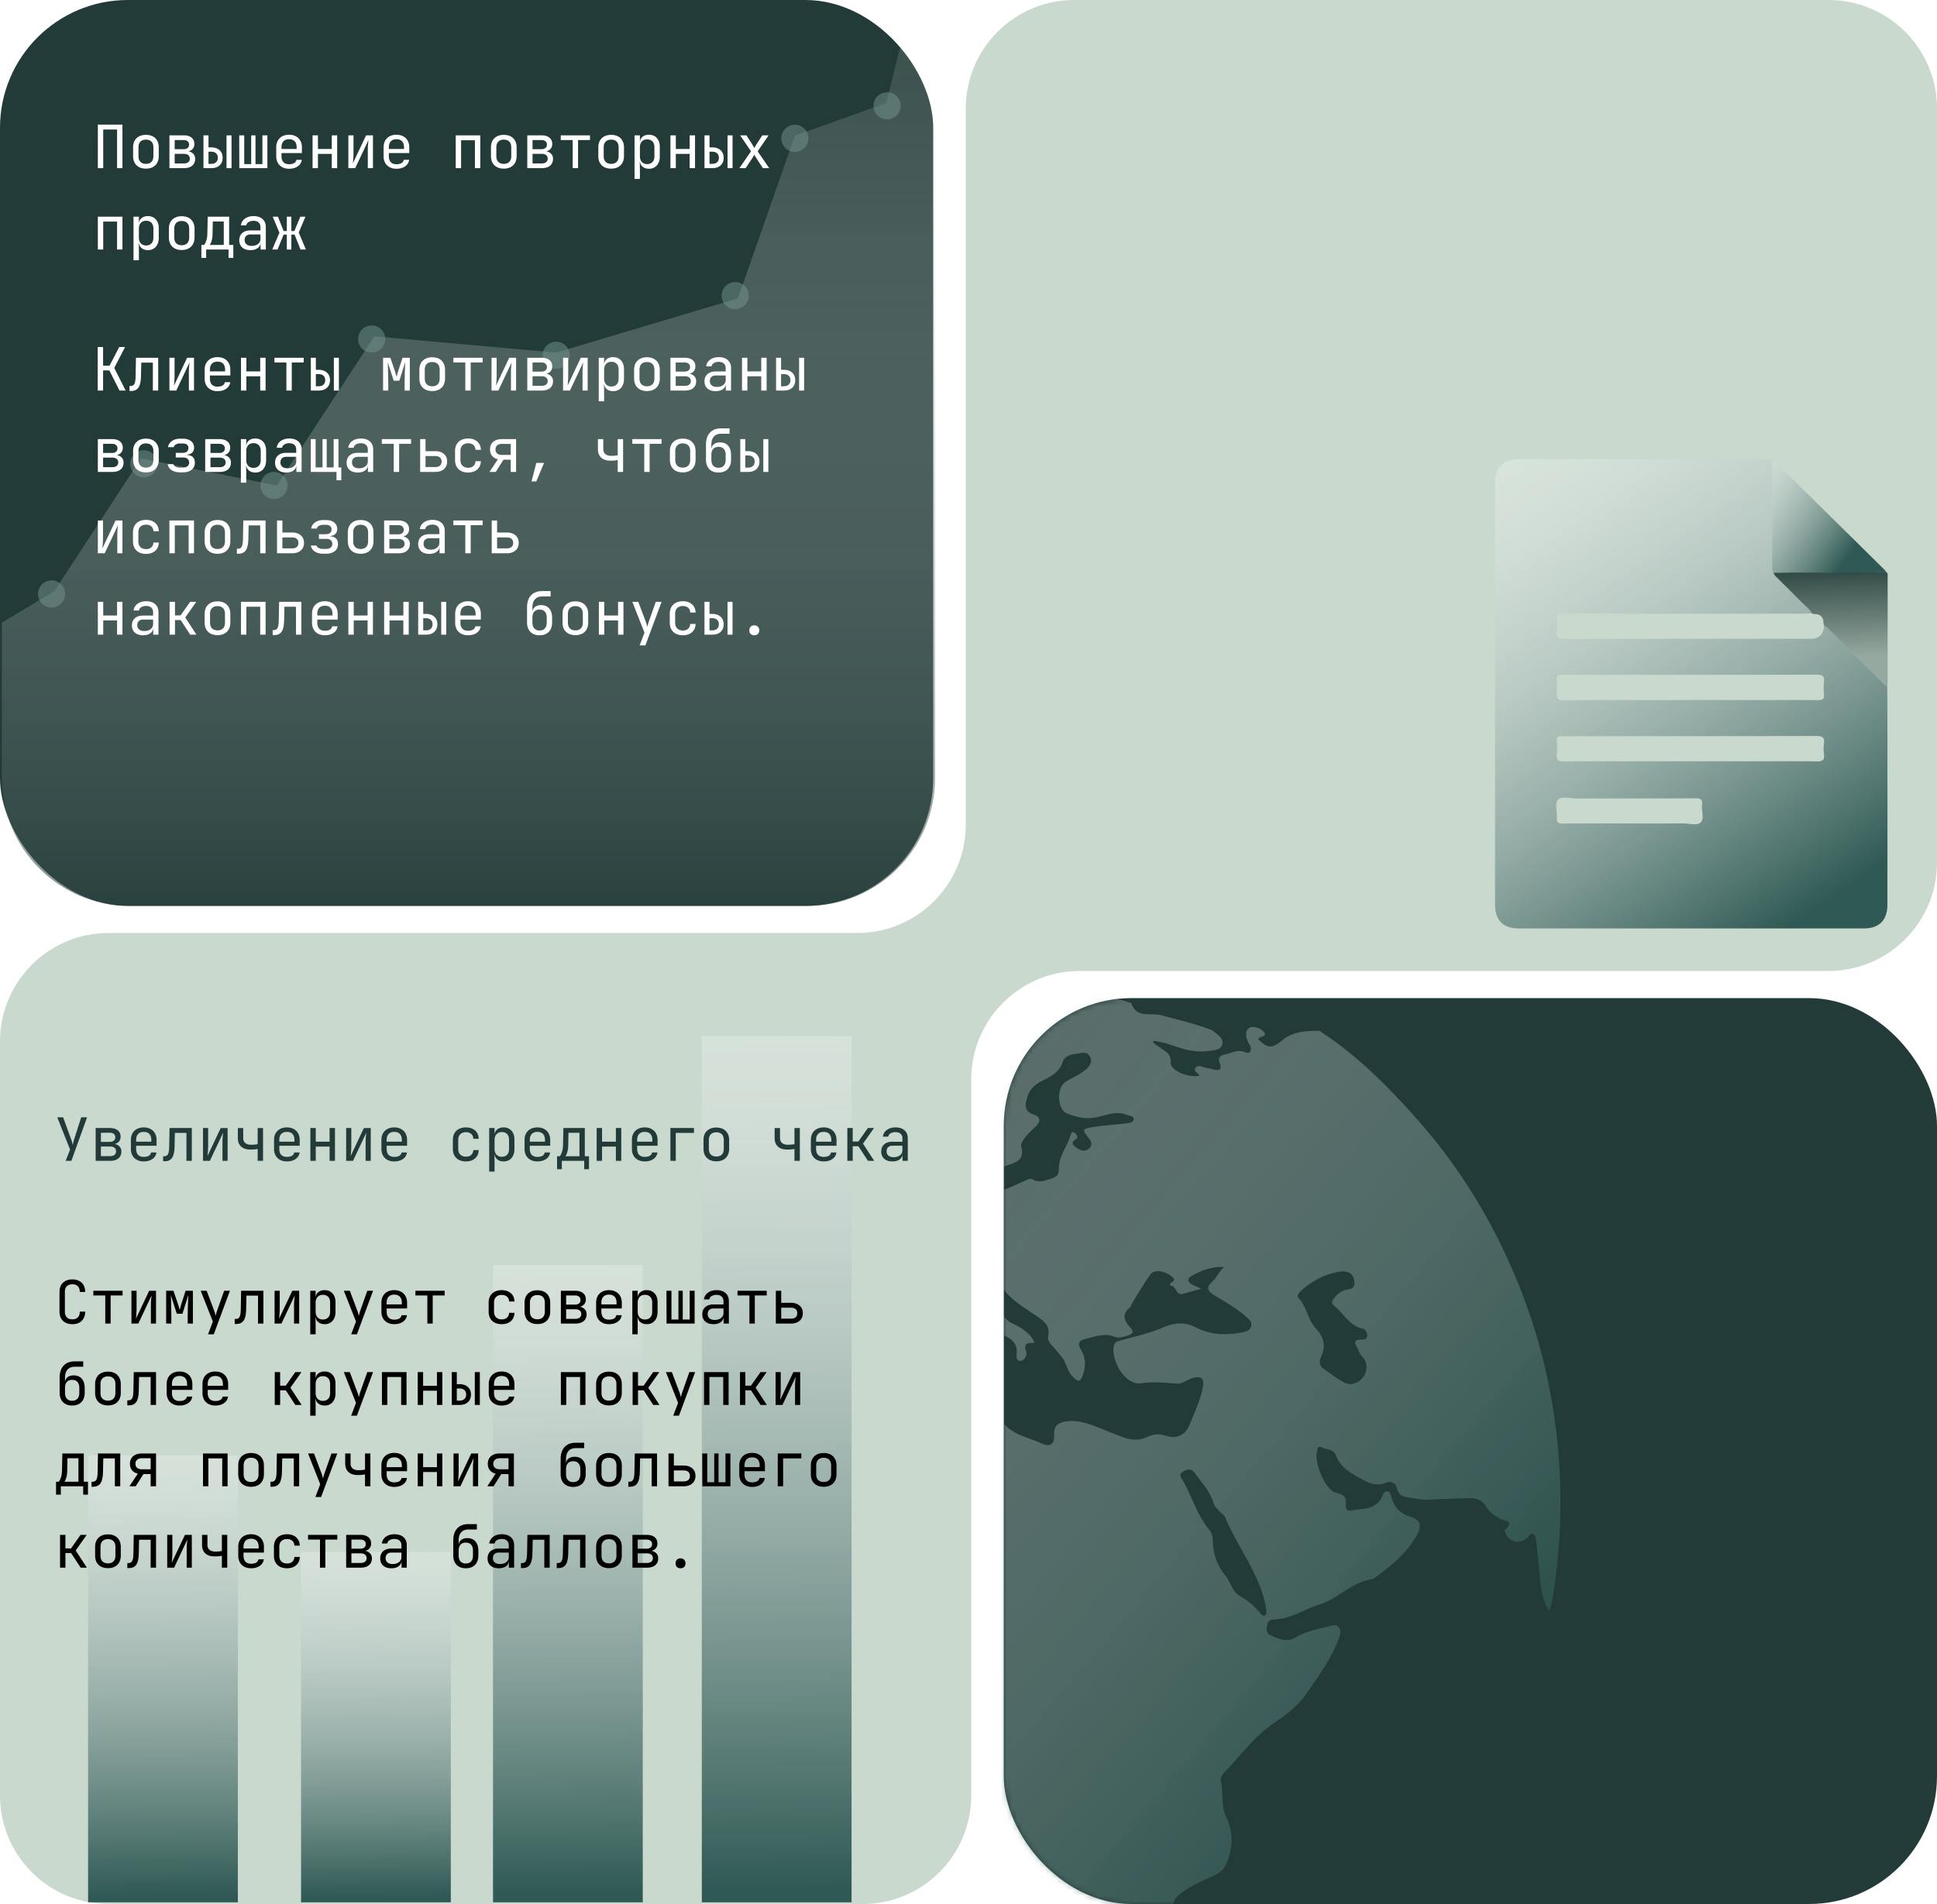 <svg width="357" height="351" fill="none" xmlns="http://www.w3.org/2000/svg"><path fill-rule="evenodd" clip-rule="evenodd" d="M178 20c0-11.046 8.954-20 20-20h139c11.046 0 20 8.954 20 20v139c0 11.046-8.954 20-20 20H199c-11.046 0-20 8.954-20 20v132c0 11.046-8.954 20-20 20H20c-11.046 0-20-8.954-20-20V192c0-11.046 8.954-20 20-20h138c11.046 0 20-8.954 20-20V20z" fill="#C9D9CD"/><path d="M347.837 126.512c.009 2.072.025 4.143.025 6.215.003 11.341.005 22.682-.001 34.023-.002 2.891-1.508 4.407-4.371 4.408-21.188.003-42.376.003-63.564 0-2.881 0-4.376-1.497-4.377-4.383-.003-25.919-.003-51.836 0-77.753 0-2.883 1.494-4.38 4.37-4.38 15.234-.005 30.467-.004 45.701.004.349 0 .733-.131 1.045.154l-.055 19.978c0 .296.041.578.261.802.101.456.455.73.761 1.035 1.514 1.512 3.047 3.007 4.541 4.537.602.616 1.352 1.107 1.734 1.923-.473.019-.946.056-1.419.057-14.599.003-29.198.003-43.798.003-.328 0-.659.021-.985-.002-.567-.04-.786.205-.767.766.027.834.08 1.679-.014 2.503-.13 1.124.291 1.385 1.393 1.383 15.11-.038 30.22-.026 45.331-.026 1.591 0 2.435-.764 2.532-2.292.003-.036.015-.071.022-.107.45.128.708.5 1.014.804 3.177 3.154 6.348 6.316 9.526 9.47.332.33.611.732 1.094.879l.001-.001zm-36.187 2.543h11.397c3.982 0 7.965-.025 11.946.018.877.01 1.281-.177 1.179-1.128a9.842 9.842 0 010-2.177c.123-1.073-.21-1.399-1.353-1.396-15.489.043-30.978.029-46.467.029-.22 0-.44.016-.658 0-.572-.043-.774.222-.756.776.028.871.068 1.75-.011 2.615-.09.995.247 1.291 1.269 1.285 7.818-.042 15.636-.022 23.453-.022h.001zm.002 11.289h12.926c3.395 0 6.792-.04 10.186.023 1.055.02 1.576-.181 1.403-1.351a7.205 7.205 0 01-.001-1.957c.144-1.11-.266-1.384-1.378-1.381-15.481.039-30.963.026-46.445.026-.183 0-.368.019-.547-.003-.697-.083-.884.262-.856.896.037.834.077 1.678-.009 2.505-.105 1.023.288 1.269 1.28 1.264 7.814-.039 15.627-.021 23.441-.021v-.001zm-11.364 11.461c3.321 0 6.642.012 9.963-.007 1.089-.006 2.509.454 3.181-.172.74-.688.131-2.135.262-3.24.114-.948-.21-1.227-1.193-1.221-7.336.044-14.672.011-22.007.037-1.149.004-2.642-.522-3.356.247-.65.7-.106 2.155-.2 3.27-.071.845.204 1.116 1.087 1.106 4.087-.047 8.175-.021 12.263-.021v.001z" fill="url(#paint0_linear_2022_108)"/><path d="M333.907 113.075c-.381-.815-1.131-1.307-1.733-1.924-1.495-1.531-3.028-3.024-4.542-4.536-.305-.305-.659-.58-.76-1.035.654-.013 1.308-.034 1.963-.035 6.293-.01 12.585-.016 18.878-.023.274.219.189.53.19.807.004 6.549.002 13.098-.002 19.647 0 .179-.041.357-.063.536-.482-.146-.762-.549-1.093-.878-3.178-3.154-6.349-6.316-9.526-9.471-.307-.304-.565-.675-1.014-.804l-.12-.417c.018-1.183-.569-1.764-1.76-1.743l-.416-.124h-.002z" fill="url(#paint1_linear_2022_108)"/><path d="M347.712 105.522c-6.292.007-12.585.013-18.878.023-.654.001-1.308.022-1.963.035-.221-.225-.263-.507-.262-.803l.055-19.977c2.088 1.756 3.933 3.764 5.878 5.667 4.94 4.832 9.847 9.697 14.764 14.553.152.15.271.333.405.501l.001.001z" fill="url(#paint2_linear_2022_108)"/><path d="M118.465 233.239h-27.6v117.453h27.6V233.239z" fill="url(#paint3_linear_2022_108)"/><path d="M156.947 191h-27.601v159.692h27.601V191z" fill="url(#paint4_linear_2022_108)"/><path d="M43.836 268.321H16.234v82.371h27.602v-82.371z" fill="url(#paint5_linear_2022_108)"/><path d="M83.088 286.088h-27.6v64.604h27.6v-64.604z" fill="url(#paint6_linear_2022_108)"/><path d="M13.344 244.11c-.484 0-.906-.092-1.265-.275a1.992 1.992 0 01-.825-.792c-.19-.352-.286-.766-.286-1.243v-3.63c0-.484.095-.898.286-1.243.198-.345.473-.609.825-.792.36-.183.781-.275 1.265-.275.484 0 .902.095 1.254.286.352.183.623.447.814.792.19.345.286.755.286 1.232h-.99c0-.455-.121-.803-.363-1.045-.235-.249-.568-.374-1.001-.374-.433 0-.774.121-1.023.363-.242.242-.363.59-.363 1.045v3.641c0 .455.121.807.363 1.056.25.242.59.363 1.023.363.433 0 .766-.121 1.001-.363.242-.249.363-.601.363-1.056h.99c0 .469-.095.88-.286 1.232-.19.345-.462.612-.814.803-.352.183-.77.275-1.254.275zm6.057-.11v-5.181h-2.2v-.869h5.39v.869h-2.2V244h-.99zm4.824 0v-6.05h.946v3.3c0 .213-.007.436-.022.671a9.355 9.355 0 01-.044.671 7.036 7.036 0 01-.055.528l2.442-5.17h1.265V244h-.946v-3.3c0-.213.004-.436.011-.671.015-.235.033-.458.055-.671l.055-.539L25.49 244h-1.265zm6.398 0v-6.05h1.342l.792 2.321c.08.235.154.469.22.704.066.227.114.403.143.528.03-.125.073-.301.132-.528.066-.235.136-.473.21-.715l.747-2.31h1.342V244h-.957v-.935c0-.33.004-.689.011-1.078l.022-1.177.044-1.122c.015-.359.026-.675.033-.946l-1.078 3.443h-1.045l-1.089-3.421c.015.33.026.741.033 1.232.015.491.026 1.005.033 1.54.015.535.022 1.045.022 1.529V244h-.957zm7.718 1.98l.89-2.354-2.243-5.676h1.1l1.408 3.74c.051.125.099.275.143.451l.11.429.11-.429a5.11 5.11 0 01.132-.451l1.32-3.74h1.067l-2.981 8.03H38.34zm4.913-1.903v-.924h.198c.337 0 .572-.132.704-.396.139-.264.212-.737.22-1.419l.066-3.388h4.102V244h-.99v-5.148H45.42l-.055 2.53c-.014.638-.087 1.155-.22 1.551-.124.396-.322.686-.594.869-.264.183-.612.275-1.044.275h-.253zm7.354-.077v-6.05h.946v3.3c0 .213-.007.436-.022.671a9.355 9.355 0 01-.044.671 6.983 6.983 0 01-.055.528l2.442-5.17h1.265V244h-.946v-3.3c0-.213.004-.436.011-.671.015-.235.033-.458.055-.671l.055-.539L51.873 244h-1.265zm6.574 1.98v-8.03h.99v1.155h.198l-.198.231c0-.462.15-.825.45-1.089.309-.271.712-.407 1.21-.407.61 0 1.094.202 1.453.605.367.396.55.942.55 1.639v1.771c0 .462-.084.862-.253 1.199a1.798 1.798 0 01-.693.781c-.293.183-.645.275-1.056.275-.491 0-.891-.136-1.2-.407-.307-.271-.461-.634-.461-1.089l.198.231h-.22l.022 1.375v1.76h-.99zm2.32-2.728c.419 0 .745-.125.98-.374.242-.249.363-.609.363-1.078v-1.65c0-.469-.121-.829-.363-1.078-.235-.249-.561-.374-.98-.374-.402 0-.725.128-.967.385s-.363.612-.363 1.067v1.65c0 .455.12.81.363 1.067.242.257.565.385.968.385zm5.222 2.728l.89-2.354-2.243-5.676h1.1l1.408 3.74c.051.125.099.275.143.451l.11.429.11-.429a5.11 5.11 0 01.132-.451l1.32-3.74h1.067l-2.981 8.03h-1.056zm7.937-1.87c-.476 0-.894-.095-1.254-.286a2.07 2.07 0 01-.825-.803 2.524 2.524 0 01-.286-1.221v-1.65c0-.469.096-.876.286-1.221a2.07 2.07 0 01.825-.803c.36-.191.778-.286 1.254-.286.477 0 .891.095 1.243.286.36.191.635.458.825.803.198.345.297.752.297 1.221v1.067h-3.762v.583c0 .477.121.843.363 1.1.242.249.587.374 1.034.374.382 0 .69-.066.924-.198a.874.874 0 00.43-.616h.99a1.69 1.69 0 01-.749 1.21c-.425.293-.957.44-1.595.44zm1.397-3.553v-.407c0-.477-.12-.843-.363-1.1-.234-.257-.579-.385-1.034-.385-.447 0-.792.128-1.034.385s-.363.623-.363 1.1v.319h2.871l-.077.088zM78.762 244v-5.181h-2.2v-.869h5.39v.869h-2.2V244h-.99zm13.708.11c-.484 0-.909-.092-1.276-.275a1.977 1.977 0 01-.836-.792c-.198-.352-.297-.766-.297-1.243v-1.65c0-.484.1-.898.297-1.243.198-.345.477-.609.836-.792.367-.183.792-.275 1.276-.275.697 0 1.258.187 1.683.561.426.374.65.884.671 1.529h-.99c-.022-.389-.154-.686-.396-.891-.234-.213-.557-.319-.968-.319-.432 0-.777.125-1.034.374-.256.242-.385.59-.385 1.045v1.661c0 .455.129.807.385 1.056.257.249.602.374 1.034.374.411 0 .734-.106.968-.319.242-.213.374-.51.396-.891h.99c-.022.645-.245 1.155-.67 1.529-.426.374-.987.561-1.684.561zm6.574-.022c-.484 0-.902-.092-1.254-.275a1.992 1.992 0 01-.825-.792c-.19-.352-.286-.766-.286-1.243v-1.606c0-.484.096-.898.286-1.243.198-.345.473-.609.825-.792.352-.183.77-.275 1.254-.275s.902.092 1.254.275c.352.183.623.447.814.792.198.345.297.755.297 1.232v1.617c0 .477-.099.891-.297 1.243a1.925 1.925 0 01-.814.792c-.352.183-.77.275-1.254.275zm0-.88c.433 0 .77-.121 1.012-.363s.363-.598.363-1.067v-1.606c0-.469-.121-.825-.363-1.067s-.58-.363-1.012-.363c-.425 0-.763.121-1.012.363-.242.242-.363.598-.363 1.067v1.606c0 .469.121.825.363 1.067.25.242.587.363 1.012.363zm4.33.792v-6.05h2.618c.631 0 1.118.143 1.463.429.345.279.517.671.517 1.177 0 .418-.143.755-.429 1.012-.286.249-.664.374-1.133.374v-.088c.513 0 .924.128 1.232.385.315.257.473.601.473 1.034 0 .543-.183.968-.55 1.276-.367.301-.88.451-1.54.451h-2.651zm.968-.869h1.683c.352 0 .623-.077.814-.231.198-.154.297-.37.297-.649 0-.286-.099-.506-.297-.66-.191-.154-.462-.231-.814-.231h-1.683v1.771zm0-2.629h1.65c.308 0 .55-.073.726-.22.183-.147.275-.352.275-.616s-.088-.469-.264-.616c-.176-.154-.422-.231-.737-.231h-1.65v1.683zm7.894 3.608c-.477 0-.895-.095-1.254-.286a2.07 2.07 0 01-.825-.803c-.191-.352-.286-.759-.286-1.221v-1.65c0-.469.095-.876.286-1.221a2.07 2.07 0 01.825-.803c.359-.191.777-.286 1.254-.286.476 0 .891.095 1.243.286.359.191.634.458.825.803.198.345.297.752.297 1.221v1.067h-3.762v.583c0 .477.121.843.363 1.1.242.249.586.374 1.034.374.381 0 .689-.066.924-.198a.878.878 0 00.429-.616h.99c-.066.506-.316.909-.748 1.21-.426.293-.957.44-1.595.44zm1.397-3.553v-.407c0-.477-.121-.843-.363-1.1-.235-.257-.58-.385-1.034-.385-.448 0-.792.128-1.034.385s-.363.623-.363 1.1v.319h2.871l-.077.088zm2.91 5.423v-8.03h.99v1.155h.198l-.198.231c0-.462.151-.825.451-1.089.308-.271.712-.407 1.21-.407.609 0 1.093.202 1.452.605.367.396.55.942.55 1.639v1.771c0 .462-.084.862-.253 1.199a1.795 1.795 0 01-.693.781c-.293.183-.645.275-1.056.275-.491 0-.891-.136-1.199-.407-.308-.271-.462-.634-.462-1.089l.198.231h-.22l.022 1.375v1.76h-.99zm2.321-2.728c.418 0 .745-.125.979-.374.242-.249.363-.609.363-1.078v-1.65c0-.469-.121-.829-.363-1.078-.234-.249-.561-.374-.979-.374-.403 0-.726.128-.968.385s-.363.612-.363 1.067v1.65c0 .455.121.81.363 1.067.242.257.565.385.968.385zm3.989.748l-.022-6.05h.924v5.302h1.287v-5.302h.792v5.302h1.276v-5.302h.913V244h-5.17zm8.642.11c-.638 0-1.141-.161-1.507-.484-.367-.33-.55-.774-.55-1.331 0-.565.183-1.008.55-1.331.366-.323.861-.484 1.485-.484h1.87v-.605c0-.374-.114-.66-.341-.858-.22-.205-.536-.308-.946-.308-.36 0-.66.077-.902.231-.242.147-.382.348-.418.605h-.99c.066-.521.311-.935.737-1.243.425-.308.957-.462 1.595-.462.696 0 1.246.18 1.65.539.403.359.605.847.605 1.463V244h-.968v-1.155h-.165l.165-.165c0 .44-.173.788-.517 1.045-.338.257-.789.385-1.353.385zm.242-.781c.469 0 .854-.117 1.155-.352.3-.235.451-.535.451-.902v-.858h-1.848c-.33 0-.591.092-.781.275-.191.183-.286.433-.286.748 0 .337.113.605.341.803.234.191.557.286.968.286zm6.386.671v-5.181h-2.2v-.869h5.39v.869h-2.2V244h-.99zm4.869 0v-6.05h.99v2.222h1.782c.682 0 1.217.172 1.606.517.396.337.594.803.594 1.397 0 .587-.198 1.052-.594 1.397-.396.345-.931.517-1.606.517h-2.772zm.99-.902h1.782c.381 0 .671-.084.869-.253.205-.176.308-.429.308-.759s-.103-.579-.308-.748c-.198-.176-.488-.264-.869-.264h-1.782v2.024zM13.3 259.11c-.711 0-1.276-.209-1.694-.627-.41-.425-.616-1.005-.616-1.738v-2.75c0-.968.242-1.712.726-2.233.484-.528 1.177-.792 2.079-.792h1.54v.99h-1.54c-.594 0-1.045.176-1.353.528-.308.345-.462.847-.462 1.507v.715h.154l-.154.22c.007-.433.154-.77.44-1.012.286-.242.675-.363 1.166-.363.638 0 1.133.205 1.485.616.36.411.539.975.539 1.694v.88c0 .491-.092.913-.275 1.265a1.929 1.929 0 01-.792.814c-.345.191-.759.286-1.243.286zm0-.88c.425 0 .752-.128.979-.385.227-.257.341-.623.341-1.1v-.88c0-.477-.114-.843-.341-1.1-.227-.257-.554-.385-.979-.385-.425 0-.752.128-.979.385-.227.249-.341.616-.341 1.1v.88c0 .477.114.843.341 1.1.227.257.554.385.979.385zm6.596.858c-.484 0-.902-.092-1.254-.275a1.992 1.992 0 01-.825-.792c-.191-.352-.286-.766-.286-1.243v-1.606c0-.484.095-.898.286-1.243.198-.345.473-.609.825-.792.352-.183.77-.275 1.254-.275s.902.092 1.254.275c.352.183.623.447.814.792.198.345.297.755.297 1.232v1.617c0 .477-.1.891-.297 1.243a1.925 1.925 0 01-.814.792c-.352.183-.77.275-1.254.275zm0-.88c.432 0 .77-.121 1.012-.363s.363-.598.363-1.067v-1.606c0-.469-.121-.825-.363-1.067s-.58-.363-1.012-.363c-.426 0-.763.121-1.012.363-.242.242-.363.598-.363 1.067v1.606c0 .469.12.825.363 1.067.249.242.586.363 1.012.363zm3.57.869v-.924h.198c.338 0 .572-.132.704-.396.14-.264.213-.737.22-1.419l.066-3.388h4.103V259h-.99v-5.148h-2.134l-.055 2.53c-.014.638-.088 1.155-.22 1.551-.124.396-.322.686-.594.869-.264.183-.612.275-1.045.275h-.253zm9.621.033c-.477 0-.895-.095-1.254-.286a2.07 2.07 0 01-.825-.803 2.523 2.523 0 01-.286-1.221v-1.65c0-.469.095-.876.286-1.221a2.07 2.07 0 01.825-.803c.36-.191.777-.286 1.254-.286s.891.095 1.243.286c.36.191.634.458.825.803.198.345.297.752.297 1.221v1.067H31.69v.583c0 .477.121.843.363 1.1.242.249.587.374 1.034.374.381 0 .69-.066.924-.198a.874.874 0 00.43-.616h.99a1.69 1.69 0 01-.749 1.21c-.425.293-.957.44-1.595.44zm1.397-3.553v-.407c0-.477-.12-.843-.363-1.1-.235-.257-.58-.385-1.034-.385-.447 0-.792.128-1.034.385s-.363.623-.363 1.1v.319h2.871l-.077.088zm5.199 3.553c-.477 0-.895-.095-1.254-.286a2.07 2.07 0 01-.825-.803 2.523 2.523 0 01-.286-1.221v-1.65c0-.469.095-.876.286-1.221a2.07 2.07 0 01.825-.803c.36-.191.777-.286 1.254-.286s.89.095 1.243.286c.36.191.634.458.825.803.198.345.297.752.297 1.221v1.067h-3.762v.583c0 .477.12.843.363 1.1.242.249.587.374 1.034.374.381 0 .69-.066.924-.198a.874.874 0 00.429-.616h.99c-.066.506-.316.909-.748 1.21-.425.293-.957.44-1.595.44zm1.397-3.553v-.407c0-.477-.121-.843-.363-1.1-.235-.257-.58-.385-1.034-.385-.447 0-.792.128-1.034.385s-.363.623-.363 1.1v.319h2.87l-.076.088zM50.64 259v-6.05h.99v2.497h1.034l1.76-2.497h1.133l-2.035 2.882L55.591 259h-1.155l-1.76-2.695h-1.045V259h-.99zm6.54 1.98v-8.03h.99v1.155h.199l-.198.231c0-.462.15-.825.45-1.089.309-.271.712-.407 1.21-.407.61 0 1.094.202 1.453.605.367.396.55.942.55 1.639v1.771c0 .462-.084.862-.253 1.199a1.798 1.798 0 01-.693.781c-.293.183-.645.275-1.056.275-.491 0-.891-.136-1.2-.407-.307-.271-.461-.634-.461-1.089l.198.231h-.22l.022 1.375v1.76h-.99zm2.322-2.728c.418 0 .744-.125.979-.374.242-.249.363-.609.363-1.078v-1.65c0-.469-.121-.829-.363-1.078-.235-.249-.561-.374-.98-.374-.402 0-.725.128-.967.385s-.363.612-.363 1.067v1.65c0 .455.12.81.363 1.067.242.257.565.385.968.385zm5.22 2.728l.892-2.354-2.244-5.676h1.1l1.408 3.74c.051.125.099.275.143.451l.11.429.11-.429a5.11 5.11 0 01.132-.451l1.32-3.74h1.067l-2.981 8.03h-1.056zm5.672-1.98v-6.05h4.532V259h-.99v-5.148h-2.552V259h-.99zm6.596 0v-6.05h.99v2.519h2.552v-2.519h.99V259h-.99v-2.629H77.98V259h-.99zm6.277 0v-6.05h.924v2.222h.495c.652 0 1.166.172 1.54.517.381.337.572.803.572 1.397s-.19 1.063-.572 1.408c-.374.337-.888.506-1.54.506h-1.42zm.924-.792h.495c.388 0 .69-.099.902-.297.22-.198.33-.473.33-.825s-.11-.627-.33-.825c-.213-.198-.514-.297-.902-.297h-.495v2.244zm3.322.792v-6.05h.924V259h-.924zm4.934.11c-.476 0-.894-.095-1.254-.286a2.07 2.07 0 01-.825-.803 2.524 2.524 0 01-.286-1.221v-1.65c0-.469.096-.876.286-1.221a2.07 2.07 0 01.825-.803c.36-.191.778-.286 1.254-.286.477 0 .891.095 1.243.286.36.191.635.458.825.803.198.345.297.752.297 1.221v1.067H91.05v.583c0 .477.121.843.363 1.1.242.249.587.374 1.034.374.382 0 .69-.066.924-.198a.874.874 0 00.43-.616h.99a1.69 1.69 0 01-.749 1.21c-.425.293-.957.44-1.595.44zm1.397-3.553v-.407c0-.477-.12-.843-.363-1.1-.234-.257-.579-.385-1.034-.385-.447 0-.792.128-1.034.385s-.363.623-.363 1.1v.319h2.871l-.077.088zm9.529 3.443v-6.05h4.532V259h-.99v-5.148h-2.552V259h-.99zm8.862.088c-.484 0-.902-.092-1.254-.275a1.992 1.992 0 01-.825-.792c-.191-.352-.286-.766-.286-1.243v-1.606c0-.484.095-.898.286-1.243.198-.345.473-.609.825-.792.352-.183.77-.275 1.254-.275s.902.092 1.254.275c.352.183.623.447.814.792.198.345.297.755.297 1.232v1.617c0 .477-.099.891-.297 1.243a1.925 1.925 0 01-.814.792c-.352.183-.77.275-1.254.275zm0-.88c.432 0 .77-.121 1.012-.363s.363-.598.363-1.067v-1.606c0-.469-.121-.825-.363-1.067s-.58-.363-1.012-.363c-.426 0-.763.121-1.012.363-.242.242-.363.598-.363 1.067v1.606c0 .469.121.825.363 1.067.249.242.586.363 1.012.363zm4.362.792v-6.05h.99v2.497h1.034l1.76-2.497h1.133l-2.035 2.882 2.068 3.168h-1.155l-1.76-2.695h-1.045V259h-.99zm7.487 1.98l.891-2.354-2.244-5.676h1.1l1.408 3.74c.051.125.099.275.143.451l.11.429.11-.429a5.11 5.11 0 01.132-.451l1.32-3.74h1.067l-2.981 8.03h-1.056zm5.672-1.98v-6.05h4.532V259h-.99v-5.148h-2.552V259h-.99zm6.628 0v-6.05h.99v2.497h1.034l1.76-2.497h1.133l-2.035 2.882 2.068 3.168h-1.155l-1.76-2.695h-1.045V259h-.99zm6.563 0v-6.05h.946v3.3c0 .213-.007.436-.022.671a9.185 9.185 0 01-.044.671 7.197 7.197 0 01-.055.528l2.442-5.17h1.265V259h-.946v-3.3c0-.213.004-.436.011-.671.015-.235.033-.458.055-.671l.055-.539-2.442 5.181h-1.265zM10.33 275.54v-2.387h.495c.125-.125.253-.37.385-.737.14-.367.213-.832.22-1.397l.066-3.069h3.949v5.203h.77v2.387h-.88V274H11.21v1.54h-.88zm1.54-2.387h2.585v-4.323h-2.024l-.044 2.211c-.007.579-.07 1.049-.187 1.408-.117.359-.227.594-.33.704zm5 .924v-.924h.199c.337 0 .572-.132.704-.396.139-.264.212-.737.22-1.419l.066-3.388h4.103V274h-.99v-5.148h-2.134l-.055 2.53c-.015.638-.088 1.155-.22 1.551-.125.396-.323.686-.594.869-.264.183-.613.275-1.045.275h-.253zm6.981-.077l1.551-2.332c-.462-.11-.82-.323-1.078-.638-.249-.315-.374-.708-.374-1.177 0-.594.195-1.06.583-1.397.396-.337.935-.506 1.617-.506h2.607V274h-.99v-2.255h-1.33L25.006 274H23.85zm2.3-3.135h1.616v-2.035H26.15c-.366 0-.656.092-.869.275-.212.176-.319.425-.319.748 0 .315.107.565.32.748.212.176.502.264.868.264zM37.416 274v-6.05h4.532V274h-.99v-5.148h-2.552V274h-.99zm8.861.088c-.483 0-.901-.092-1.253-.275a1.992 1.992 0 01-.825-.792c-.191-.352-.287-.766-.287-1.243v-1.606c0-.484.096-.898.287-1.243a1.98 1.98 0 01.825-.792c.352-.183.77-.275 1.254-.275.483 0 .901.092 1.253.275.353.183.624.447.815.792.197.345.297.755.297 1.232v1.617c0 .477-.1.891-.297 1.243a1.922 1.922 0 01-.815.792c-.351.183-.77.275-1.253.275zm0-.88c.433 0 .77-.121 1.013-.363.242-.242.363-.598.363-1.067v-1.606c0-.469-.122-.825-.364-1.067s-.579-.363-1.011-.363c-.426 0-.763.121-1.013.363-.241.242-.362.598-.362 1.067v1.606c0 .469.12.825.362 1.067.25.242.587.363 1.013.363zm3.571.869v-.924h.198c.338 0 .572-.132.704-.396.14-.264.213-.737.22-1.419l.066-3.388h4.103V274h-.99v-5.148h-2.134l-.055 2.53c-.014.638-.088 1.155-.22 1.551-.124.396-.322.686-.594.869-.264.183-.612.275-1.045.275h-.253zm8.279 1.903l.89-2.354-2.243-5.676h1.1l1.408 3.74c.051.125.099.275.143.451l.11.429.11-.429a5.11 5.11 0 01.132-.451l1.32-3.74h1.067l-2.981 8.03h-1.056zm9.148-1.98v-2.2a4.81 4.81 0 01-.54.088 8.027 8.027 0 01-.747.033c-.748.007-1.331-.172-1.75-.539-.41-.374-.615-.895-.615-1.562v-1.87h.99v1.87c0 .374.124.671.374.891.256.213.608.319 1.056.319.308 0 .568-.011.78-.033a4 4 0 00.452-.077v-2.97h.99V274h-.99zm5.385.11c-.476 0-.894-.095-1.254-.286a2.07 2.07 0 01-.825-.803 2.524 2.524 0 01-.286-1.221v-1.65c0-.469.096-.876.286-1.221a2.07 2.07 0 01.825-.803c.36-.191.778-.286 1.254-.286.477 0 .891.095 1.243.286.36.191.635.458.825.803.198.345.297.752.297 1.221v1.067h-3.762v.583c0 .477.121.843.363 1.1.242.249.587.374 1.034.374.382 0 .69-.066.924-.198a.874.874 0 00.43-.616h.99a1.69 1.69 0 01-.749 1.21c-.425.293-.957.44-1.595.44zm1.397-3.553v-.407c0-.477-.12-.843-.363-1.1-.234-.257-.579-.385-1.034-.385-.447 0-.792.128-1.034.385s-.363.623-.363 1.1v.319h2.871l-.077.088zM76.991 274v-6.05h.99v2.519h2.552v-2.519h.99V274h-.99v-2.629h-2.552V274h-.99zm6.596 0v-6.05h.946v3.3c0 .213-.008.436-.022.671a9.355 9.355 0 01-.044.671 6.983 6.983 0 01-.055.528l2.442-5.17h1.265V274h-.946v-3.3c0-.213.003-.436.01-.671.015-.235.034-.458.056-.671l.055-.539L84.852 274h-1.265zm6.221 0l1.551-2.332c-.462-.11-.82-.323-1.078-.638-.249-.315-.374-.708-.374-1.177 0-.594.195-1.06.583-1.397.396-.337.935-.506 1.617-.506h2.607V274h-.99v-2.255h-1.33L90.963 274h-1.156zm2.3-3.135h1.616v-2.035h-1.617c-.366 0-.656.092-.869.275-.212.176-.319.425-.319.748 0 .315.107.565.32.748.212.176.502.264.868.264zm13.532 3.245c-.711 0-1.276-.209-1.694-.627-.411-.425-.616-1.005-.616-1.738v-2.75c0-.968.242-1.712.726-2.233.484-.528 1.177-.792 2.079-.792h1.54v.99h-1.54c-.594 0-1.045.176-1.353.528-.308.345-.462.847-.462 1.507v.715h.154l-.154.22c.007-.433.154-.77.44-1.012.286-.242.675-.363 1.166-.363.638 0 1.133.205 1.485.616.359.411.539.975.539 1.694v.88c0 .491-.092.913-.275 1.265a1.925 1.925 0 01-.792.814c-.345.191-.759.286-1.243.286zm0-.88c.425 0 .752-.128.979-.385.227-.257.341-.623.341-1.1v-.88c0-.477-.114-.843-.341-1.1-.227-.257-.554-.385-.979-.385-.425 0-.752.128-.979.385-.227.249-.341.616-.341 1.1v.88c0 .477.114.843.341 1.1.227.257.554.385.979.385zm6.596.858c-.484 0-.902-.092-1.254-.275a1.992 1.992 0 01-.825-.792c-.191-.352-.286-.766-.286-1.243v-1.606c0-.484.095-.898.286-1.243.198-.345.473-.609.825-.792.352-.183.77-.275 1.254-.275s.902.092 1.254.275c.352.183.623.447.814.792.198.345.297.755.297 1.232v1.617c0 .477-.099.891-.297 1.243a1.925 1.925 0 01-.814.792c-.352.183-.77.275-1.254.275zm0-.88c.432 0 .77-.121 1.012-.363s.363-.598.363-1.067v-1.606c0-.469-.121-.825-.363-1.067s-.58-.363-1.012-.363c-.426 0-.763.121-1.012.363-.242.242-.363.598-.363 1.067v1.606c0 .469.121.825.363 1.067.249.242.586.363 1.012.363zm3.57.869v-.924h.198c.338 0 .572-.132.704-.396.14-.264.213-.737.22-1.419l.066-3.388h4.103V274h-.99v-5.148h-2.134l-.055 2.53c-.014.638-.088 1.155-.22 1.551-.124.396-.322.686-.594.869-.264.183-.612.275-1.045.275h-.253zm7.399-.077v-6.05h.99v2.222h1.782c.682 0 1.217.172 1.606.517.396.337.594.803.594 1.397 0 .587-.198 1.052-.594 1.397-.396.345-.931.517-1.606.517h-2.772zm.99-.902h1.782c.381 0 .671-.084.869-.253.205-.176.308-.429.308-.759s-.103-.579-.308-.748c-.198-.176-.488-.264-.869-.264h-1.782v2.024zm5.254.902l-.022-6.05h.924v5.302h1.287v-5.302h.792v5.302h1.276v-5.302h.913V274h-5.17zm9.169.11c-.476 0-.894-.095-1.254-.286a2.07 2.07 0 01-.825-.803 2.531 2.531 0 01-.286-1.221v-1.65c0-.469.096-.876.286-1.221a2.07 2.07 0 01.825-.803c.36-.191.778-.286 1.254-.286.477 0 .891.095 1.243.286.36.191.635.458.825.803.198.345.297.752.297 1.221v1.067h-3.762v.583c0 .477.121.843.363 1.1.242.249.587.374 1.034.374.382 0 .69-.066.924-.198a.872.872 0 00.429-.616h.99a1.685 1.685 0 01-.748 1.21c-.425.293-.957.44-1.595.44zm1.397-3.553v-.407c0-.477-.121-.843-.363-1.1-.234-.257-.579-.385-1.034-.385-.447 0-.792.128-1.034.385s-.363.623-.363 1.1v.319h2.871l-.077.088zm3.329 3.443v-6.05h4.345v.902h-3.355V274h-.99zm8.466.088c-.484 0-.902-.092-1.254-.275a1.992 1.992 0 01-.825-.792c-.191-.352-.286-.766-.286-1.243v-1.606c0-.484.095-.898.286-1.243.198-.345.473-.609.825-.792.352-.183.77-.275 1.254-.275s.902.092 1.254.275c.352.183.623.447.814.792.198.345.297.755.297 1.232v1.617c0 .477-.099.891-.297 1.243a1.925 1.925 0 01-.814.792c-.352.183-.77.275-1.254.275zm0-.88c.432 0 .77-.121 1.012-.363s.363-.598.363-1.067v-1.606c0-.469-.121-.825-.363-1.067s-.58-.363-1.012-.363c-.426 0-.763.121-1.012.363-.242.242-.363.598-.363 1.067v1.606c0 .469.121.825.363 1.067.249.242.586.363 1.012.363zM11.067 289v-6.05h.99v2.497h1.034l1.76-2.497h1.133l-2.035 2.882L16.017 289h-1.155l-1.76-2.695h-1.045V289h-.99zm8.829.088c-.484 0-.902-.092-1.254-.275a1.992 1.992 0 01-.825-.792c-.191-.352-.286-.766-.286-1.243v-1.606c0-.484.095-.898.286-1.243.198-.345.473-.609.825-.792.352-.183.77-.275 1.254-.275s.902.092 1.254.275c.352.183.623.447.814.792.198.345.297.755.297 1.232v1.617c0 .477-.1.891-.297 1.243a1.925 1.925 0 01-.814.792c-.352.183-.77.275-1.254.275zm0-.88c.432 0 .77-.121 1.012-.363s.363-.598.363-1.067v-1.606c0-.469-.121-.825-.363-1.067s-.58-.363-1.012-.363c-.426 0-.763.121-1.012.363-.242.242-.363.598-.363 1.067v1.606c0 .469.12.825.363 1.067.249.242.586.363 1.012.363zm3.57.869v-.924h.198c.338 0 .572-.132.704-.396.14-.264.213-.737.22-1.419l.066-3.388h4.103V289h-.99v-5.148h-2.134l-.055 2.53c-.014.638-.088 1.155-.22 1.551-.124.396-.322.686-.594.869-.264.183-.612.275-1.045.275h-.253zm7.355-.077v-6.05h.946v3.3c0 .213-.007.436-.022.671a9.355 9.355 0 01-.044.671 7.036 7.036 0 01-.055.528l2.442-5.17h1.265V289h-.946v-3.3c0-.213.004-.436.011-.671.015-.235.033-.458.055-.671l.055-.539L32.086 289h-1.265zm10.072 0v-2.2a4.81 4.81 0 01-.54.088 8.028 8.028 0 01-.747.033c-.748.007-1.331-.172-1.75-.539-.41-.374-.615-.895-.615-1.562v-1.87h.99v1.87c0 .374.124.671.374.891.257.213.609.319 1.056.319.308 0 .568-.011.78-.033.22-.029.371-.055.452-.077v-2.97h.99V289h-.99zm5.386.11c-.477 0-.895-.095-1.255-.286a2.07 2.07 0 01-.825-.803 2.523 2.523 0 01-.285-1.221v-1.65c0-.469.095-.876.285-1.221a2.07 2.07 0 01.826-.803c.359-.191.777-.286 1.254-.286.476 0 .89.095 1.242.286.36.191.635.458.825.803.199.345.298.752.298 1.221v1.067h-3.762v.583c0 .477.12.843.363 1.1.242.249.586.374 1.034.374.38 0 .689-.066.923-.198a.874.874 0 00.43-.616h.99c-.066.506-.316.909-.748 1.21-.426.293-.958.44-1.596.44zm1.396-3.553v-.407c0-.477-.12-.843-.362-1.1-.235-.257-.58-.385-1.035-.385-.447 0-.791.128-1.033.385-.242.257-.363.623-.363 1.1v.319h2.87l-.077.088zm5.221 3.553c-.484 0-.91-.092-1.276-.275a1.977 1.977 0 01-.836-.792c-.198-.352-.297-.766-.297-1.243v-1.65c0-.484.1-.898.297-1.243.198-.345.477-.609.836-.792.367-.183.792-.275 1.276-.275.697 0 1.258.187 1.683.561.426.374.65.884.671 1.529h-.99c-.022-.389-.154-.686-.396-.891-.234-.213-.557-.319-.968-.319-.432 0-.777.125-1.034.374-.256.242-.385.59-.385 1.045v1.661c0 .455.129.807.385 1.056.257.249.602.374 1.034.374.41 0 .734-.106.968-.319.242-.213.374-.51.396-.891h.99c-.022.645-.245 1.155-.67 1.529-.426.374-.987.561-1.684.561zm6.079-.11v-5.181h-2.2v-.869h5.39v.869h-2.2V289h-.99zm4.825 0v-6.05h2.618c.63 0 1.118.143 1.463.429.344.279.517.671.517 1.177 0 .418-.143.755-.43 1.012-.285.249-.663.374-1.132.374v-.088c.513 0 .924.128 1.232.385.315.257.473.601.473 1.034 0 .543-.184.968-.55 1.276-.367.301-.88.451-1.54.451H63.8zm.968-.869h1.683c.352 0 .623-.077.814-.231.198-.154.297-.37.297-.649 0-.286-.1-.506-.297-.66-.191-.154-.462-.231-.814-.231h-1.683v1.771zm0-2.629h1.65c.308 0 .55-.073.726-.22.183-.147.275-.352.275-.616s-.088-.469-.264-.616c-.176-.154-.422-.231-.737-.231h-1.65v1.683zm7.365 3.608c-.638 0-1.14-.161-1.507-.484-.366-.33-.55-.774-.55-1.331 0-.565.184-1.008.55-1.331.367-.323.862-.484 1.485-.484h1.87v-.605c0-.374-.113-.66-.34-.858-.22-.205-.536-.308-.947-.308-.359 0-.66.077-.902.231-.242.147-.381.348-.418.605h-.99c.066-.521.312-.935.737-1.243.426-.308.957-.462 1.595-.462.697 0 1.247.18 1.65.539.404.359.605.847.605 1.463V289h-.968v-1.155h-.165l.165-.165c0 .44-.172.788-.517 1.045-.337.257-.788.385-1.353.385zm.242-.781c.47 0 .855-.117 1.155-.352.301-.235.451-.535.451-.902v-.858h-1.848c-.33 0-.59.092-.78.275-.191.183-.287.433-.287.748 0 .337.114.605.341.803.235.191.558.286.968.286zm13.478.781c-.712 0-1.276-.209-1.694-.627-.41-.425-.616-1.005-.616-1.738v-2.75c0-.968.242-1.712.726-2.233.484-.528 1.177-.792 2.079-.792h1.54v.99h-1.54c-.594 0-1.045.176-1.353.528-.308.345-.462.847-.462 1.507v.715h.154l-.154.22c.007-.433.154-.77.44-1.012.286-.242.674-.363 1.166-.363.638 0 1.133.205 1.485.616.36.411.539.975.539 1.694v.88c0 .491-.092.913-.275 1.265a1.929 1.929 0 01-.792.814c-.345.191-.76.286-1.243.286zm0-.88c.425 0 .751-.128.979-.385.227-.257.34-.623.34-1.1v-.88c0-.477-.113-.843-.34-1.1-.228-.257-.554-.385-.98-.385-.425 0-.75.128-.978.385-.228.249-.341.616-.341 1.1v.88c0 .477.113.843.34 1.1.228.257.554.385.98.385zm6.067.88c-.638 0-1.14-.161-1.507-.484-.366-.33-.55-.774-.55-1.331 0-.565.184-1.008.55-1.331.367-.323.862-.484 1.485-.484h1.87v-.605c0-.374-.113-.66-.34-.858-.22-.205-.536-.308-.947-.308-.359 0-.66.077-.902.231a.825.825 0 00-.418.605h-.99c.066-.521.312-.935.737-1.243.426-.308.957-.462 1.595-.462.697 0 1.247.18 1.65.539.404.359.605.847.605 1.463V289h-.968v-1.155h-.165l.165-.165c0 .44-.172.788-.517 1.045-.337.257-.788.385-1.353.385zm.242-.781c.47 0 .855-.117 1.155-.352.301-.235.451-.535.451-.902v-.858H91.92c-.33 0-.59.092-.78.275-.191.183-.287.433-.287.748 0 .337.114.605.341.803.235.191.558.286.968.286zm3.857.748v-.924h.198c.338 0 .572-.132.704-.396.14-.264.213-.737.22-1.419l.066-3.388h4.103V289h-.99v-5.148h-2.134l-.055 2.53c-.014.638-.088 1.155-.22 1.551-.124.396-.323.686-.594.869-.264.183-.612.275-1.045.275h-.253zm6.596 0v-.924h.198c.337 0 .572-.132.704-.396.139-.264.213-.737.22-1.419l.066-3.388h4.103V289h-.99v-5.148h-2.134l-.055 2.53c-.015.638-.088 1.155-.22 1.551-.125.396-.323.686-.594.869-.264.183-.612.275-1.045.275h-.253zm9.621.011c-.484 0-.902-.092-1.254-.275a1.992 1.992 0 01-.825-.792c-.191-.352-.286-.766-.286-1.243v-1.606c0-.484.095-.898.286-1.243.198-.345.473-.609.825-.792.352-.183.77-.275 1.254-.275s.902.092 1.254.275c.352.183.623.447.814.792.198.345.297.755.297 1.232v1.617c0 .477-.099.891-.297 1.243a1.925 1.925 0 01-.814.792c-.352.183-.77.275-1.254.275zm0-.88c.432 0 .77-.121 1.012-.363s.363-.598.363-1.067v-1.606c0-.469-.121-.825-.363-1.067s-.58-.363-1.012-.363c-.426 0-.763.121-1.012.363-.242.242-.363.598-.363 1.067v1.606c0 .469.121.825.363 1.067.249.242.586.363 1.012.363zm4.329.792v-6.05h2.618c.631 0 1.119.143 1.463.429.345.279.517.671.517 1.177 0 .418-.143.755-.429 1.012-.286.249-.663.374-1.133.374v-.088c.514 0 .924.128 1.232.385.316.257.473.601.473 1.034 0 .543-.183.968-.55 1.276-.366.301-.88.451-1.54.451h-2.651zm.968-.869h1.683c.352 0 .624-.077.814-.231.198-.154.297-.37.297-.649 0-.286-.099-.506-.297-.66-.19-.154-.462-.231-.814-.231h-1.683v1.771zm0-2.629h1.65c.308 0 .55-.073.726-.22.184-.147.275-.352.275-.616s-.088-.469-.264-.616c-.176-.154-.421-.231-.737-.231h-1.65v1.683zm7.894 3.608c-.279 0-.502-.081-.671-.242-.161-.161-.242-.378-.242-.649 0-.286.081-.513.242-.682.169-.169.392-.253.671-.253s.499.084.66.253c.169.169.253.396.253.682 0 .271-.084.488-.253.649-.161.161-.381.242-.66.242z" fill="#000"/><path d="M12.101 214l.814-2.079-2.365-5.951h1.078l1.441 3.927a6.843 6.843 0 01.341 1.21 6.01 6.01 0 01.099-.495 7.96 7.96 0 01.198-.715l1.265-3.927h1.078L13.157 214h-1.056zm5.529 0v-6.05h2.618c.63 0 1.118.143 1.463.429.344.279.517.671.517 1.177 0 .418-.143.755-.43 1.012-.285.249-.663.374-1.132.374v-.088c.513 0 .924.128 1.232.385.315.257.473.601.473 1.034 0 .543-.184.968-.55 1.276-.367.301-.88.451-1.54.451H17.63zm.968-.869h1.683c.352 0 .623-.077.814-.231.198-.154.297-.37.297-.649 0-.286-.1-.506-.297-.66-.191-.154-.462-.231-.814-.231h-1.683v1.771zm0-2.629h1.65c.308 0 .55-.073.726-.22.183-.147.275-.352.275-.616s-.088-.469-.264-.616c-.176-.154-.422-.231-.737-.231h-1.65v1.683zm7.893 3.608c-.476 0-.894-.095-1.254-.286a2.07 2.07 0 01-.825-.803 2.523 2.523 0 01-.286-1.221v-1.65c0-.469.096-.876.286-1.221a2.07 2.07 0 01.825-.803c.36-.191.778-.286 1.254-.286.477 0 .891.095 1.243.286.36.191.635.458.825.803.198.345.297.752.297 1.221v1.067h-3.762v.583c0 .477.121.843.363 1.1.242.249.587.374 1.034.374.382 0 .69-.066.924-.198a.874.874 0 00.43-.616h.99a1.69 1.69 0 01-.749 1.21c-.425.293-.957.44-1.595.44zm1.397-3.553v-.407c0-.477-.12-.843-.363-1.1-.234-.257-.579-.385-1.034-.385-.447 0-.792.128-1.034.385s-.363.623-.363 1.1v.319h2.871l-.077.088zm2.174 3.52v-.924h.198c.337 0 .572-.132.704-.396.14-.264.213-.737.22-1.419l.066-3.388h4.103V214h-.99v-5.148H32.23l-.055 2.53c-.015.638-.088 1.155-.22 1.551-.125.396-.323.686-.594.869-.264.183-.612.275-1.045.275h-.253zm7.355-.077v-6.05h.946v3.3c0 .213-.008.436-.022.671a9.355 9.355 0 01-.044.671 7.036 7.036 0 01-.055.528l2.442-5.17h1.265V214h-.946v-3.3c0-.213.004-.436.01-.671.016-.235.034-.458.056-.671l.055-.539L38.682 214h-1.265zm10.072 0v-2.2a4.81 4.81 0 01-.54.088 8.028 8.028 0 01-.747.033c-.748.007-1.331-.172-1.75-.539-.41-.374-.615-.895-.615-1.562v-1.87h.99v1.87c0 .374.124.671.373.891.257.213.61.319 1.056.319.309 0 .569-.011.782-.033.22-.029.37-.055.45-.077v-2.97h.99V214h-.99zm5.385.11c-.476 0-.894-.095-1.254-.286a2.07 2.07 0 01-.825-.803 2.524 2.524 0 01-.286-1.221v-1.65c0-.469.096-.876.286-1.221a2.07 2.07 0 01.825-.803c.36-.191.778-.286 1.254-.286.477 0 .891.095 1.243.286.36.191.635.458.825.803.198.345.297.752.297 1.221v1.067h-3.762v.583c0 .477.121.843.363 1.1.242.249.587.374 1.034.374.382 0 .69-.066.924-.198a.874.874 0 00.43-.616h.99a1.69 1.69 0 01-.749 1.21c-.425.293-.957.44-1.595.44zm1.397-3.553v-.407c0-.477-.12-.843-.363-1.1-.234-.257-.58-.385-1.034-.385-.447 0-.792.128-1.034.385s-.363.623-.363 1.1v.319h2.871l-.077.088zM57.204 214v-6.05h.99v2.519h2.552v-2.519h.99V214h-.99v-2.629h-2.552V214h-.99zm6.596 0v-6.05h.946v3.3c0 .213-.008.436-.022.671a9.355 9.355 0 01-.044.671 6.983 6.983 0 01-.055.528l2.442-5.17h1.265V214h-.946v-3.3c0-.213.003-.436.01-.671.015-.235.034-.458.056-.671l.055-.539L65.065 214H63.8zm8.861.11c-.476 0-.894-.095-1.254-.286a2.07 2.07 0 01-.825-.803 2.524 2.524 0 01-.286-1.221v-1.65c0-.469.096-.876.286-1.221a2.07 2.07 0 01.825-.803c.36-.191.778-.286 1.254-.286.477 0 .891.095 1.243.286.36.191.635.458.825.803.198.345.297.752.297 1.221v1.067h-3.762v.583c0 .477.121.843.363 1.1.242.249.587.374 1.034.374.382 0 .69-.066.924-.198a.874.874 0 00.43-.616h.99a1.69 1.69 0 01-.749 1.21c-.425.293-.957.44-1.595.44zm1.397-3.553v-.407c0-.477-.12-.843-.363-1.1-.234-.257-.579-.385-1.034-.385-.447 0-.792.128-1.034.385s-.363.623-.363 1.1v.319h2.871l-.077.088zm11.817 3.553c-.484 0-.91-.092-1.276-.275a1.977 1.977 0 01-.836-.792c-.198-.352-.297-.766-.297-1.243v-1.65c0-.484.099-.898.297-1.243.198-.345.476-.609.836-.792.366-.183.792-.275 1.276-.275.696 0 1.257.187 1.683.561.425.374.649.884.67 1.529h-.99c-.021-.389-.153-.686-.395-.891-.235-.213-.558-.319-.968-.319-.433 0-.778.125-1.034.374-.257.242-.385.59-.385 1.045v1.661c0 .455.128.807.385 1.056.256.249.601.374 1.034.374.41 0 .733-.106.968-.319.242-.213.374-.51.396-.891h.99c-.022.645-.246 1.155-.671 1.529-.426.374-.987.561-1.683.561zm4.285 1.87v-8.03h.99v1.155h.198l-.198.231c0-.462.15-.825.451-1.089.308-.271.712-.407 1.21-.407.61 0 1.093.202 1.452.605.367.396.55.942.55 1.639v1.771c0 .462-.084.862-.253 1.199a1.798 1.798 0 01-.693.781c-.293.183-.645.275-1.056.275-.49 0-.89-.136-1.199-.407-.308-.271-.462-.634-.462-1.089l.198.231h-.22l.022 1.375v1.76h-.99zm2.321-2.728c.418 0 .745-.125.98-.374.241-.249.362-.609.362-1.078v-1.65c0-.469-.12-.829-.363-1.078-.234-.249-.56-.374-.979-.374-.403 0-.726.128-.968.385s-.363.612-.363 1.067v1.65c0 .455.121.81.363 1.067.242.257.565.385.968.385zm6.563.858c-.477 0-.894-.095-1.254-.286a2.07 2.07 0 01-.825-.803 2.524 2.524 0 01-.286-1.221v-1.65c0-.469.096-.876.286-1.221a2.07 2.07 0 01.825-.803c.36-.191.777-.286 1.254-.286s.891.095 1.243.286c.359.191.634.458.825.803.198.345.297.752.297 1.221v1.067h-3.762v.583c0 .477.121.843.363 1.1.242.249.587.374 1.034.374.382 0 .69-.066.924-.198a.872.872 0 00.429-.616h.99a1.685 1.685 0 01-.748 1.21c-.425.293-.957.44-1.595.44zm1.397-3.553v-.407c0-.477-.121-.843-.363-1.1-.234-.257-.58-.385-1.034-.385-.447 0-.792.128-1.034.385s-.363.623-.363 1.1v.319h2.871l-.077.088zm2.229 4.983v-2.387h.495c.125-.125.253-.37.385-.737.139-.367.213-.832.22-1.397l.066-3.069h3.949v5.203h.77v2.387h-.88V214h-4.125v1.54h-.88zm1.54-2.387h2.585v-4.323h-2.024l-.044 2.211c-.007.579-.07 1.049-.187 1.408-.117.359-.227.594-.33.704zm5.76.847v-6.05h.99v2.519h2.552v-2.519h.99V214h-.99v-2.629h-2.552V214h-.99zm8.861.11c-.476 0-.894-.095-1.254-.286a2.07 2.07 0 01-.825-.803 2.531 2.531 0 01-.286-1.221v-1.65c0-.469.096-.876.286-1.221a2.07 2.07 0 01.825-.803c.36-.191.778-.286 1.254-.286.477 0 .891.095 1.243.286.36.191.635.458.825.803.198.345.297.752.297 1.221v1.067h-3.762v.583c0 .477.121.843.363 1.1.242.249.587.374 1.034.374.382 0 .69-.066.924-.198a.872.872 0 00.429-.616h.99a1.685 1.685 0 01-.748 1.21c-.425.293-.957.44-1.595.44zm1.397-3.553v-.407c0-.477-.121-.843-.363-1.1-.234-.257-.579-.385-1.034-.385-.447 0-.792.128-1.034.385s-.363.623-.363 1.1v.319h2.871l-.077.088zm3.329 3.443v-6.05h4.345v.902h-3.355V214h-.99zm8.466.088c-.484 0-.902-.092-1.254-.275a1.992 1.992 0 01-.825-.792c-.191-.352-.286-.766-.286-1.243v-1.606c0-.484.095-.898.286-1.243.198-.345.473-.609.825-.792.352-.183.77-.275 1.254-.275s.902.092 1.254.275c.352.183.623.447.814.792.198.345.297.755.297 1.232v1.617c0 .477-.099.891-.297 1.243a1.925 1.925 0 01-.814.792c-.352.183-.77.275-1.254.275zm0-.88c.432 0 .77-.121 1.012-.363s.363-.598.363-1.067v-1.606c0-.469-.121-.825-.363-1.067s-.58-.363-1.012-.363c-.426 0-.763.121-1.012.363-.242.242-.363.598-.363 1.067v1.606c0 .469.121.825.363 1.067.249.242.586.363 1.012.363zm14.401.792v-2.2a4.798 4.798 0 01-.539.088 8.033 8.033 0 01-.748.033c-.748.007-1.331-.172-1.749-.539-.411-.374-.616-.895-.616-1.562v-1.87h.99v1.87c0 .374.125.671.374.891.257.213.609.319 1.056.319.308 0 .568-.011.781-.033.22-.029.37-.055.451-.077v-2.97h.99V214h-.99zm5.386.11c-.477 0-.895-.095-1.254-.286a2.07 2.07 0 01-.825-.803c-.191-.352-.286-.759-.286-1.221v-1.65c0-.469.095-.876.286-1.221a2.07 2.07 0 01.825-.803c.359-.191.777-.286 1.254-.286.476 0 .891.095 1.243.286.359.191.634.458.825.803.198.345.297.752.297 1.221v1.067h-3.762v.583c0 .477.121.843.363 1.1.242.249.586.374 1.034.374.381 0 .689-.066.924-.198a.878.878 0 00.429-.616h.99c-.066.506-.316.909-.748 1.21-.426.293-.957.44-1.595.44zm1.397-3.553v-.407c0-.477-.121-.843-.363-1.1-.235-.257-.58-.385-1.034-.385-.448 0-.792.128-1.034.385s-.363.623-.363 1.1v.319h2.871l-.077.088zm2.965 3.443v-6.05h.99v2.497h1.034l1.76-2.497h1.133l-2.035 2.882 2.068 3.168h-1.155l-1.76-2.695h-1.045V214h-.99zm8.301.11c-.638 0-1.14-.161-1.507-.484-.366-.33-.55-.774-.55-1.331 0-.565.184-1.008.55-1.331.367-.323.862-.484 1.485-.484h1.87v-.605c0-.374-.113-.66-.341-.858-.22-.205-.535-.308-.946-.308-.359 0-.66.077-.902.231-.242.147-.381.348-.418.605h-.99c.066-.521.312-.935.737-1.243.426-.308.957-.462 1.595-.462.697 0 1.247.18 1.65.539.404.359.605.847.605 1.463V214h-.968v-1.155h-.165l.165-.165c0 .44-.172.788-.517 1.045-.337.257-.788.385-1.353.385zm.242-.781c.47 0 .855-.117 1.155-.352.301-.235.451-.535.451-.902v-.858h-1.848c-.33 0-.59.092-.781.275-.19.183-.286.433-.286.748 0 .337.114.605.341.803.235.191.558.286.968.286z" fill="#223B38"/><rect width="172" height="167" rx="23.562" fill="#223B38"/><path opacity=".61" fill-rule="evenodd" clip-rule="evenodd" d="M146.5 25L136 55l-33.5 10L69 62 51 89.5l-25-5L10 109l-9.659 5.795v28.643C.341 156.451 10.891 167 23.903 167H148.78c13.012 0 23.561-10.549 23.561-23.562V23.562c0-6.14-2.349-11.733-6.197-15.926L163.341 19 146.5 25z" fill="url(#paint7_linear_2022_108)"/><g opacity=".51" filter="url(#filter0_f_2022_108)"><circle cx="146.5" cy="25.5" r="2.5" fill="#739490"/></g><g opacity=".51" filter="url(#filter1_f_2022_108)"><circle cx="163.5" cy="19.5" r="2.5" fill="#739490"/></g><g opacity=".51" filter="url(#filter2_f_2022_108)"><circle cx="135.5" cy="54.5" r="2.5" fill="#739490"/></g><g opacity=".51" filter="url(#filter3_f_2022_108)"><circle cx="102.5" cy="65.5" r="2.5" fill="#739490"/></g><g opacity=".51" filter="url(#filter4_f_2022_108)"><circle cx="68.5" cy="62.5" r="2.5" fill="#739490"/></g><g opacity=".51" filter="url(#filter5_f_2022_108)"><circle cx="50.5" cy="89.5" r="2.5" fill="#739490"/></g><g opacity=".51" filter="url(#filter6_f_2022_108)"><circle cx="26.5" cy="85.5" r="2.5" fill="#739490"/></g><g opacity=".51" filter="url(#filter7_f_2022_108)"><circle cx="9.5" cy="109.5" r="2.5" fill="#739490"/></g><path d="M18.034 31v-8.03h4.532V31h-.99v-7.128h-2.552V31h-.99zm8.862.088c-.484 0-.902-.092-1.254-.275a1.996 1.996 0 01-.825-.792c-.191-.352-.286-.766-.286-1.243v-1.606c0-.484.095-.898.286-1.243.198-.345.473-.609.825-.792.352-.183.77-.275 1.254-.275s.902.092 1.254.275c.352.183.623.447.814.792.198.345.297.755.297 1.232v1.617c0 .477-.1.891-.297 1.243a1.925 1.925 0 01-.814.792c-.352.183-.77.275-1.254.275zm0-.88c.432 0 .77-.121 1.012-.363s.363-.598.363-1.067v-1.606c0-.47-.121-.825-.363-1.067s-.58-.363-1.012-.363c-.426 0-.763.121-1.012.363-.242.242-.363.598-.363 1.067v1.606c0 .47.12.825.363 1.067.249.242.586.363 1.012.363zm4.33.792v-6.05h2.617c.631 0 1.119.143 1.463.429.345.279.517.671.517 1.177 0 .418-.143.755-.429 1.012-.286.25-.663.374-1.133.374v-.088c.514 0 .924.128 1.232.385.316.257.473.601.473 1.034 0 .543-.183.968-.55 1.276-.366.3-.88.451-1.54.451h-2.65zm.967-.869h1.683c.352 0 .624-.077.814-.231.198-.154.297-.37.297-.649 0-.286-.099-.506-.297-.66-.19-.154-.462-.231-.814-.231h-1.683v1.771zm0-2.629h1.65c.308 0 .55-.073.726-.22.184-.147.275-.352.275-.616s-.088-.47-.264-.616c-.176-.154-.421-.231-.737-.231h-1.65v1.683zM37.503 31v-6.05h.923v2.222h.495c.653 0 1.166.172 1.54.517.381.337.572.803.572 1.397s-.19 1.063-.572 1.408c-.374.337-.887.506-1.54.506h-1.419zm.923-.792h.495c.389 0 .69-.099.902-.297.22-.198.33-.473.33-.825s-.11-.627-.33-.825c-.213-.198-.513-.297-.902-.297h-.495v2.244zm3.322.792v-6.05h.924V31h-.924zm2.36 0l-.021-6.05h.924v5.302h1.287V24.95h.792v5.302h1.276V24.95h.913V31h-5.17zm9.17.11c-.476 0-.894-.095-1.253-.286a2.07 2.07 0 01-.825-.803 2.523 2.523 0 01-.287-1.221v-1.65c0-.47.096-.876.287-1.221a2.07 2.07 0 01.825-.803c.359-.19.777-.286 1.254-.286.476 0 .89.095 1.242.286.36.19.635.458.825.803.199.345.298.752.298 1.221v1.067h-3.762v.583c0 .477.12.843.363 1.1.242.25.586.374 1.034.374.38 0 .689-.066.923-.198a.874.874 0 00.43-.616h.99c-.066.506-.316.91-.748 1.21-.426.293-.958.44-1.596.44zm1.398-3.553v-.407c0-.477-.122-.843-.364-1.1-.234-.257-.579-.385-1.033-.385-.448 0-.793.128-1.035.385-.242.257-.362.623-.362 1.1v.319h2.87l-.077.088zM57.608 31v-6.05h.99v2.519h2.552V24.95h.99V31h-.99v-2.629h-2.552V31h-.99zm6.596 0v-6.05h.946v3.3c0 .213-.007.436-.022.671a9.355 9.355 0 01-.044.671 6.95 6.95 0 01-.055.528l2.442-5.17h1.265V31h-.946v-3.3c0-.213.004-.436.01-.671.016-.235.034-.458.056-.671l.055-.539L65.469 31h-1.265zm8.862.11c-.477 0-.895-.095-1.254-.286a2.07 2.07 0 01-.825-.803A2.524 2.524 0 0170.7 28.8v-1.65c0-.47.095-.876.286-1.221a2.07 2.07 0 01.825-.803c.359-.19.777-.286 1.254-.286.476 0 .89.095 1.243.286.359.19.634.458.825.803.198.345.297.752.297 1.221v1.067h-3.762v.583c0 .477.12.843.363 1.1.242.25.586.374 1.034.374.381 0 .689-.066.924-.198a.874.874 0 00.429-.616h.99c-.066.506-.316.91-.748 1.21-.426.293-.957.44-1.595.44zm1.397-3.553v-.407c0-.477-.121-.843-.363-1.1-.235-.257-.58-.385-1.034-.385-.448 0-.792.128-1.034.385s-.363.623-.363 1.1v.319h2.87l-.076.088zM83.99 31v-6.05h4.532V31h-.99v-5.148H84.98V31h-.99zm8.862.088c-.484 0-.902-.092-1.254-.275a1.996 1.996 0 01-.825-.792c-.19-.352-.286-.766-.286-1.243v-1.606c0-.484.095-.898.286-1.243.198-.345.473-.609.825-.792.352-.183.77-.275 1.254-.275s.902.092 1.254.275c.352.183.623.447.814.792.198.345.297.755.297 1.232v1.617c0 .477-.1.891-.297 1.243a1.92 1.92 0 01-.814.792c-.352.183-.77.275-1.254.275zm0-.88c.432 0 .77-.121 1.012-.363s.363-.598.363-1.067v-1.606c0-.47-.121-.825-.363-1.067s-.58-.363-1.012-.363c-.426 0-.763.121-1.012.363-.242.242-.363.598-.363 1.067v1.606c0 .47.12.825.363 1.067.25.242.586.363 1.012.363zm4.33.792v-6.05H99.8c.631 0 1.119.143 1.463.429.345.279.517.671.517 1.177 0 .418-.143.755-.429 1.012-.286.25-.663.374-1.133.374v-.088c.514 0 .924.128 1.232.385.316.257.473.601.473 1.034 0 .543-.183.968-.55 1.276-.366.3-.88.451-1.54.451h-2.65zm.967-.869h1.683c.352 0 .624-.077.814-.231.198-.154.297-.37.297-.649 0-.286-.099-.506-.297-.66-.19-.154-.462-.231-.814-.231H98.15v1.771zm0-2.629h1.65c.308 0 .55-.073.726-.22.184-.147.275-.352.275-.616s-.088-.47-.264-.616c-.176-.154-.421-.231-.737-.231h-1.65v1.683zM105.55 31v-5.181h-2.2v-.869h5.39v.869h-2.2V31h-.99zm7.091.088c-.484 0-.902-.092-1.254-.275a1.996 1.996 0 01-.825-.792c-.191-.352-.286-.766-.286-1.243v-1.606c0-.484.095-.898.286-1.243.198-.345.473-.609.825-.792.352-.183.77-.275 1.254-.275s.902.092 1.254.275c.352.183.623.447.814.792.198.345.297.755.297 1.232v1.617c0 .477-.099.891-.297 1.243a1.929 1.929 0 01-.814.792c-.352.183-.77.275-1.254.275zm0-.88c.433 0 .77-.121 1.012-.363s.363-.598.363-1.067v-1.606c0-.47-.121-.825-.363-1.067s-.579-.363-1.012-.363c-.425 0-.763.121-1.012.363-.242.242-.363.598-.363 1.067v1.606c0 .47.121.825.363 1.067.249.242.587.363 1.012.363zm4.308 2.772v-8.03h.99v1.155h.198l-.198.231c0-.462.15-.825.451-1.089.308-.271.711-.407 1.21-.407.608 0 1.092.202 1.452.605.366.396.55.942.55 1.639v1.771c0 .462-.085.862-.253 1.199a1.807 1.807 0 01-.693.781c-.294.183-.646.275-1.056.275-.492 0-.891-.136-1.199-.407-.308-.271-.462-.634-.462-1.089l.198.231h-.22l.022 1.375v1.76h-.99zm2.321-2.728c.418 0 .744-.125.979-.374.242-.25.363-.609.363-1.078v-1.65c0-.47-.121-.829-.363-1.078-.235-.25-.561-.374-.979-.374-.404 0-.726.128-.968.385s-.363.612-.363 1.067v1.65c0 .455.121.81.363 1.067.242.257.564.385.968.385zm4.296.748v-6.05h.99v2.519h2.552V24.95h.99V31h-.99v-2.629h-2.552V31h-.99zm6.277 0v-6.05h.924v2.222h.495c.653 0 1.166.172 1.54.517.381.337.572.803.572 1.397s-.191 1.063-.572 1.408c-.374.337-.887.506-1.54.506h-1.419zm.924-.792h.495c.389 0 .689-.099.902-.297.22-.198.33-.473.33-.825s-.11-.627-.33-.825c-.213-.198-.513-.297-.902-.297h-.495v2.244zm3.322.792v-6.05h.924V31h-.924zm2.185 0l2.145-3.113-2.013-2.937h1.166l1.199 1.87c.051.08.099.169.143.264.051.095.091.172.121.231.022-.059.055-.136.099-.231a3.93 3.93 0 01.154-.264l1.21-1.87h1.155l-2.013 2.948L141.773 31h-1.166l-1.298-1.98a2.846 2.846 0 01-.154-.275 2.512 2.512 0 00-.121-.264c-.03.066-.074.154-.132.264a2.083 2.083 0 01-.165.275L137.428 31h-1.155zM18.034 46v-6.05h4.532V46h-.99v-5.148h-2.552V46h-.99zm6.574 1.98v-8.03h.99v1.155h.198l-.198.231c0-.462.15-.825.45-1.089.309-.271.712-.407 1.21-.407.61 0 1.093.202 1.453.605.366.396.55.942.55 1.639v1.771c0 .462-.085.862-.253 1.199a1.798 1.798 0 01-.693.781c-.294.183-.646.275-1.056.275-.492 0-.891-.136-1.2-.407-.307-.271-.461-.634-.461-1.089l.198.231h-.22l.022 1.375v1.76h-.99zm2.32-2.728c.419 0 .745-.125.98-.374.242-.25.363-.609.363-1.078v-1.65c0-.47-.121-.829-.363-1.078-.235-.25-.561-.374-.98-.374-.403 0-.725.128-.967.385s-.363.612-.363 1.067v1.65c0 .455.12.81.363 1.067.242.257.564.385.968.385zm6.563.836c-.484 0-.902-.092-1.254-.275a1.996 1.996 0 01-.825-.792c-.19-.352-.286-.766-.286-1.243v-1.606c0-.484.096-.898.286-1.243.198-.345.473-.609.825-.792.352-.183.77-.275 1.254-.275s.902.092 1.254.275c.352.183.624.447.814.792.198.345.297.755.297 1.232v1.617c0 .477-.099.891-.297 1.243a1.92 1.92 0 01-.814.792c-.352.183-.77.275-1.254.275zm0-.88c.433 0 .77-.121 1.012-.363s.363-.598.363-1.067v-1.606c0-.47-.12-.825-.363-1.067-.242-.242-.579-.363-1.012-.363-.425 0-.762.121-1.012.363-.242.242-.363.598-.363 1.067v1.606c0 .47.121.825.363 1.067.25.242.587.363 1.012.363zm3.626 2.332v-2.387h.495c.125-.125.253-.37.385-.737.14-.367.213-.832.22-1.397l.066-3.069h3.95v5.203h.77v2.387h-.88V46h-4.126v1.54h-.88zm1.54-2.387h2.585V40.83h-2.024l-.044 2.211c-.007.58-.07 1.049-.187 1.408-.117.36-.227.594-.33.704zm7.498.957c-.638 0-1.14-.161-1.507-.484-.367-.33-.55-.774-.55-1.331 0-.565.183-1.008.55-1.331.366-.323.861-.484 1.485-.484h1.87v-.605c0-.374-.114-.66-.341-.858-.22-.205-.535-.308-.946-.308-.36 0-.66.077-.902.231-.242.147-.382.348-.418.605h-.99c.066-.52.312-.935.737-1.243.425-.308.957-.462 1.595-.462.697 0 1.246.18 1.65.539.403.36.605.847.605 1.463V46h-.968v-1.155h-.165l.165-.165c0 .44-.172.788-.517 1.045-.338.257-.789.385-1.353.385zm.242-.781c.47 0 .854-.117 1.155-.352.3-.235.45-.535.45-.902v-.858h-1.847c-.33 0-.59.092-.781.275-.19.183-.286.433-.286.748 0 .337.114.605.34.803.236.19.558.286.969.286zm3.78.671l1.32-3.102-1.233-2.948h.957l1.057 2.64h.583v-2.64h.836v2.64h.56l1.09-2.64h.945l-1.232 2.915L56.38 46h-.99l-1.1-2.75h-.593V46h-.837v-2.75h-.593L51.156 46h-.98zM18.012 72v-8.03h.99v3.443h1.188l1.782-3.443h1.078l-1.991 3.861L23.16 72h-1.133l-1.87-3.718h-1.155V72h-.99zm5.859.077v-.924h.198c.337 0 .572-.132.704-.396.139-.264.212-.737.22-1.419l.066-3.388h4.103V72h-.99v-5.148h-2.134l-.055 2.53c-.015.638-.088 1.155-.22 1.551-.125.396-.323.686-.594.869-.264.183-.613.275-1.045.275h-.253zM31.225 72v-6.05h.946v3.3c0 .213-.007.436-.022.671a9.355 9.355 0 01-.044.671 7.002 7.002 0 01-.055.528l2.442-5.17h1.265V72h-.946v-3.3c0-.213.004-.436.011-.671.015-.235.033-.458.055-.671l.055-.539L32.49 72h-1.265zm8.862.11c-.477 0-.895-.095-1.254-.286a2.07 2.07 0 01-.825-.803 2.523 2.523 0 01-.286-1.221v-1.65c0-.47.095-.876.286-1.221a2.07 2.07 0 01.825-.803c.36-.19.777-.286 1.254-.286s.891.095 1.243.286c.36.19.634.458.825.803.198.345.297.752.297 1.221v1.067H38.69v.583c0 .477.121.843.363 1.1.242.25.587.374 1.034.374.381 0 .69-.066.924-.198a.874.874 0 00.43-.616h.99c-.067.506-.316.91-.749 1.21-.425.293-.957.44-1.595.44zm1.397-3.553v-.407c0-.477-.12-.843-.363-1.1-.235-.257-.58-.385-1.034-.385-.447 0-.792.128-1.034.385s-.363.623-.363 1.1v.319h2.871l-.077.088zM44.417 72v-6.05h.99v2.519h2.552V65.95h.99V72h-.99v-2.629h-2.552V72h-.99zm8.366 0v-5.181h-2.2v-.869h5.39v.869h-2.2V72h-.99zm4.506 0v-6.05h.924v2.222h.495c.653 0 1.166.172 1.54.517.382.337.572.803.572 1.397s-.19 1.063-.572 1.408c-.374.337-.887.506-1.54.506H57.29zm.924-.792h.495c.389 0 .69-.099.902-.297.22-.198.33-.473.33-.825s-.11-.627-.33-.825c-.212-.198-.513-.297-.902-.297h-.495v2.244zm3.322.792v-6.05h.924V72h-.924zm9.067 0v-6.05h1.342l.792 2.321c.08.235.154.47.22.704.066.227.113.403.143.528.029-.125.073-.3.132-.528a37.3 37.3 0 01.209-.715l.748-2.31h1.342V72h-.957v-.935c0-.33.003-.69.01-1.078l.023-1.177c.014-.396.029-.77.044-1.122.014-.36.025-.675.033-.946l-1.078 3.443H72.56l-1.09-3.421c.015.33.026.74.034 1.232.014.491.025 1.005.033 1.54a55.8 55.8 0 01.022 1.529V72h-.957zm9.06.088c-.485 0-.903-.092-1.255-.275a1.996 1.996 0 01-.825-.792c-.19-.352-.286-.766-.286-1.243v-1.606c0-.484.096-.898.286-1.243.198-.345.473-.609.825-.792.352-.183.77-.275 1.254-.275s.902.092 1.254.275c.352.183.624.447.814.792.198.345.297.755.297 1.232v1.617c0 .477-.099.891-.297 1.243a1.92 1.92 0 01-.814.792c-.352.183-.77.275-1.254.275zm0-.88c.432 0 .77-.121 1.011-.363.242-.242.363-.598.363-1.067v-1.606c0-.47-.12-.825-.363-1.067-.242-.242-.579-.363-1.012-.363-.425 0-.762.121-1.012.363-.242.242-.363.598-.363 1.067v1.606c0 .47.121.825.363 1.067.25.242.587.363 1.012.363zm6.1.792v-5.181h-2.2v-.869h5.39v.869h-2.2V72h-.99zm4.825 0v-6.05h.946v3.3c0 .213-.008.436-.022.671a9.355 9.355 0 01-.044.671 6.95 6.95 0 01-.055.528l2.442-5.17h1.265V72h-.946v-3.3c0-.213.003-.436.01-.671.015-.235.034-.458.056-.671l.055-.539L91.852 72h-1.265zm6.595 0v-6.05H99.8c.631 0 1.119.143 1.463.429.345.279.517.671.517 1.177 0 .418-.143.755-.429 1.012-.286.25-.663.374-1.133.374v-.088c.514 0 .924.128 1.232.385.316.257.473.601.473 1.034 0 .543-.183.968-.55 1.276-.366.3-.88.451-1.54.451h-2.65zm.968-.869h1.683c.352 0 .624-.077.814-.231.198-.154.297-.37.297-.649 0-.286-.099-.506-.297-.66-.19-.154-.462-.231-.814-.231H98.15v1.771zm0-2.629h1.65c.308 0 .55-.073.726-.22.184-.147.275-.352.275-.616s-.088-.47-.264-.616c-.176-.154-.421-.231-.737-.231h-1.65v1.683zM103.778 72v-6.05h.946v3.3c0 .213-.007.436-.022.671a9.185 9.185 0 01-.044.671 7.162 7.162 0 01-.055.528l2.442-5.17h1.265V72h-.946v-3.3c0-.213.004-.436.011-.671.015-.235.033-.458.055-.671l.055-.539L105.043 72h-1.265zm6.574 1.98v-8.03h.99v1.155h.198l-.198.231c0-.462.15-.825.451-1.089.308-.271.711-.407 1.21-.407.609 0 1.093.202 1.452.605.367.396.55.942.55 1.639v1.771c0 .462-.084.862-.253 1.199a1.795 1.795 0 01-.693.781c-.293.183-.645.275-1.056.275-.491 0-.891-.136-1.199-.407-.308-.271-.462-.634-.462-1.089l.198.231h-.22l.022 1.375v1.76h-.99zm2.321-2.728c.418 0 .744-.125.979-.374.242-.25.363-.609.363-1.078v-1.65c0-.47-.121-.829-.363-1.078-.235-.25-.561-.374-.979-.374-.403 0-.726.128-.968.385s-.363.612-.363 1.067v1.65c0 .455.121.81.363 1.067.242.257.565.385.968.385zm6.563.836c-.484 0-.902-.092-1.254-.275a1.996 1.996 0 01-.825-.792c-.191-.352-.286-.766-.286-1.243v-1.606c0-.484.095-.898.286-1.243.198-.345.473-.609.825-.792.352-.183.77-.275 1.254-.275s.902.092 1.254.275c.352.183.623.447.814.792.198.345.297.755.297 1.232v1.617c0 .477-.099.891-.297 1.243a1.929 1.929 0 01-.814.792c-.352.183-.77.275-1.254.275zm0-.88c.432 0 .77-.121 1.012-.363s.363-.598.363-1.067v-1.606c0-.47-.121-.825-.363-1.067s-.58-.363-1.012-.363c-.426 0-.763.121-1.012.363-.242.242-.363.598-.363 1.067v1.606c0 .47.121.825.363 1.067.249.242.586.363 1.012.363zm4.329.792v-6.05h2.618c.631 0 1.119.143 1.463.429.345.279.517.671.517 1.177 0 .418-.143.755-.429 1.012-.286.25-.663.374-1.133.374v-.088c.514 0 .924.128 1.232.385.316.257.473.601.473 1.034 0 .543-.183.968-.55 1.276-.366.3-.88.451-1.54.451h-2.651zm.968-.869h1.683c.352 0 .624-.077.814-.231.198-.154.297-.37.297-.649 0-.286-.099-.506-.297-.66-.19-.154-.462-.231-.814-.231h-1.683v1.771zm0-2.629h1.65c.308 0 .55-.073.726-.22.184-.147.275-.352.275-.616s-.088-.47-.264-.616c-.176-.154-.421-.231-.737-.231h-1.65v1.683zm7.366 3.608c-.638 0-1.14-.161-1.507-.484-.367-.33-.55-.774-.55-1.331 0-.565.183-1.008.55-1.331.367-.323.862-.484 1.485-.484h1.87v-.605c0-.374-.114-.66-.341-.858-.22-.205-.535-.308-.946-.308-.359 0-.66.077-.902.231a.823.823 0 00-.418.605h-.99c.066-.52.312-.935.737-1.243.425-.308.957-.462 1.595-.462.697 0 1.247.18 1.65.539.403.36.605.847.605 1.463V72h-.968v-1.155h-.165l.165-.165c0 .44-.172.788-.517 1.045-.337.257-.788.385-1.353.385zm.242-.781c.469 0 .854-.117 1.155-.352.301-.235.451-.535.451-.902v-.858h-1.848c-.33 0-.59.092-.781.275-.191.183-.286.433-.286.748 0 .337.114.605.341.803.235.19.557.286.968.286zm4.616.671v-6.05h.99v2.519h2.552V65.95h.99V72h-.99v-2.629h-2.552V72h-.99zm6.276 0v-6.05h.924v2.222h.495c.653 0 1.166.172 1.54.517.382.337.572.803.572 1.397s-.19 1.063-.572 1.408c-.374.337-.887.506-1.54.506h-1.419zm.924-.792h.495c.389 0 .69-.099.902-.297.22-.198.33-.473.33-.825s-.11-.627-.33-.825c-.212-.198-.513-.297-.902-.297h-.495v2.244zm3.322.792v-6.05h.924V72h-.924zM18.034 87v-6.05h2.618c.63 0 1.118.143 1.463.429.345.279.517.671.517 1.177 0 .418-.143.755-.429 1.012-.286.25-.664.374-1.133.374v-.088c.513 0 .924.128 1.232.385.315.257.473.601.473 1.034 0 .543-.183.968-.55 1.276-.367.3-.88.451-1.54.451h-2.651zm.968-.869h1.683c.352 0 .623-.077.814-.231.198-.154.297-.37.297-.649 0-.286-.099-.506-.297-.66-.19-.154-.462-.231-.814-.231h-1.683v1.771zm0-2.629h1.65c.308 0 .55-.073.726-.22.183-.147.275-.352.275-.616s-.088-.47-.264-.616c-.176-.154-.422-.231-.737-.231h-1.65v1.683zm7.894 3.586c-.484 0-.902-.092-1.254-.275a1.996 1.996 0 01-.825-.792c-.191-.352-.286-.766-.286-1.243v-1.606c0-.484.095-.898.286-1.243.198-.345.473-.609.825-.792.352-.183.77-.275 1.254-.275s.902.092 1.254.275c.352.183.623.447.814.792.198.345.297.755.297 1.232v1.617c0 .477-.1.891-.297 1.243a1.925 1.925 0 01-.814.792c-.352.183-.77.275-1.254.275zm0-.88c.432 0 .77-.121 1.012-.363s.363-.598.363-1.067v-1.606c0-.47-.121-.825-.363-1.067s-.58-.363-1.012-.363c-.426 0-.763.121-1.012.363-.242.242-.363.598-.363 1.067v1.606c0 .47.12.825.363 1.067.249.242.586.363 1.012.363zm6.31.869c-.639 0-1.163-.136-1.574-.407a1.617 1.617 0 01-.726-1.1h1.045c.052.183.187.334.407.451.228.117.51.176.847.176h.517c.36 0 .638-.084.836-.253a.814.814 0 00.308-.66c0-.293-.099-.524-.297-.693-.19-.169-.473-.253-.847-.253h-1.33v-.858h1.297c.338 0 .594-.08.77-.242a.824.824 0 00.264-.638.833.833 0 00-.12-.462.699.699 0 00-.342-.286 1.422 1.422 0 00-.56-.099h-.55a1.41 1.41 0 00-.76.198c-.212.132-.34.293-.385.484h-1.045c.074-.455.312-.829.715-1.122.404-.293.895-.44 1.474-.44h.55c.433 0 .803.07 1.111.209.308.132.543.323.704.572.17.25.253.546.253.891 0 .36-.117.656-.352.891-.234.227-.564.356-.99.385v.044c.521.037.899.176 1.133.418.235.242.352.59.352 1.045 0 .535-.198.96-.594 1.276-.396.315-.927.473-1.595.473h-.517zM37.82 87v-6.05h2.618c.63 0 1.118.143 1.463.429.345.279.517.671.517 1.177 0 .418-.143.755-.429 1.012-.286.25-.664.374-1.133.374v-.088c.513 0 .924.128 1.232.385.315.257.473.601.473 1.034 0 .543-.183.968-.55 1.276-.367.3-.88.451-1.54.451h-2.65zm.968-.869h1.683c.352 0 .623-.077.814-.231.198-.154.297-.37.297-.649 0-.286-.099-.506-.297-.66-.19-.154-.462-.231-.814-.231H38.79v1.771zm0-2.629h1.65c.308 0 .55-.073.726-.22.183-.147.275-.352.275-.616s-.088-.47-.264-.616c-.176-.154-.422-.231-.737-.231h-1.65v1.683zm5.606 5.478v-8.03h.99v1.155h.198l-.198.231c0-.462.15-.825.45-1.089.309-.271.712-.407 1.21-.407.61 0 1.093.202 1.453.605.367.396.55.942.55 1.639v1.771c0 .462-.084.862-.253 1.199a1.798 1.798 0 01-.693.781c-.293.183-.645.275-1.056.275-.492 0-.891-.136-1.2-.407-.307-.271-.461-.634-.461-1.089l.198.231h-.22l.022 1.375v1.76h-.99zm2.32-2.728c.419 0 .745-.125.98-.374.242-.25.363-.609.363-1.078v-1.65c0-.47-.121-.829-.363-1.078-.235-.25-.561-.374-.98-.374-.403 0-.725.128-.967.385s-.363.612-.363 1.067v1.65c0 .455.12.81.363 1.067.242.257.565.385.968.385zm6.035.858c-.638 0-1.14-.161-1.507-.484-.366-.33-.55-.774-.55-1.331 0-.565.184-1.008.55-1.331.367-.323.862-.484 1.485-.484h1.87v-.605c0-.374-.113-.66-.34-.858-.22-.205-.536-.308-.947-.308-.359 0-.66.077-.901.231-.242.147-.382.348-.418.605h-.99c.066-.52.311-.935.736-1.243.426-.308.958-.462 1.596-.462.696 0 1.246.18 1.65.539.403.36.605.847.605 1.463V87h-.968v-1.155h-.166l.166-.165c0 .44-.173.788-.518 1.045-.337.257-.788.385-1.352.385zm.242-.781c.47 0 .855-.117 1.156-.352.3-.235.45-.535.45-.902v-.858H52.75c-.33 0-.59.092-.782.275-.19.183-.285.433-.285.748 0 .337.113.605.34.803.235.19.558.286.968.286zm9.027 2.211V87h-4.74v-6.05h.89v5.214h1.276V80.95h.77v5.214h1.276V80.95h.891v5.214h.517v2.376h-.88zm3.923-1.43c-.638 0-1.14-.161-1.507-.484-.367-.33-.55-.774-.55-1.331 0-.565.183-1.008.55-1.331.367-.323.862-.484 1.485-.484h1.87v-.605c0-.374-.114-.66-.341-.858-.22-.205-.535-.308-.946-.308-.36 0-.66.077-.902.231-.242.147-.381.348-.418.605h-.99c.066-.52.312-.935.737-1.243.425-.308.957-.462 1.595-.462.697 0 1.247.18 1.65.539.403.36.605.847.605 1.463V87h-.968v-1.155h-.165l.165-.165c0 .44-.172.788-.517 1.045-.337.257-.788.385-1.353.385zm.242-.781c.47 0 .854-.117 1.155-.352.3-.235.45-.535.45-.902v-.858h-1.847c-.33 0-.59.092-.781.275-.19.183-.286.433-.286.748 0 .337.114.605.34.803.236.19.558.286.969.286zM72.57 87v-5.181h-2.2v-.869h5.39v.869h-2.2V87h-.99zm4.868 0v-6.05h.99v2.222h1.782c.682 0 1.218.172 1.606.517.396.337.594.803.594 1.397 0 .587-.198 1.052-.594 1.397-.396.345-.931.517-1.606.517h-2.77zm.99-.902h1.782c.382 0 .671-.084.87-.253.205-.176.307-.429.307-.759s-.102-.58-.308-.748c-.198-.176-.487-.264-.869-.264h-1.78v2.024zm7.85 1.012c-.484 0-.91-.092-1.276-.275a1.98 1.98 0 01-.836-.792c-.198-.352-.297-.766-.297-1.243v-1.65c0-.484.099-.898.297-1.243a1.98 1.98 0 01.836-.792c.367-.183.792-.275 1.276-.275.697 0 1.258.187 1.683.561.425.374.649.884.671 1.529h-.99c-.022-.389-.154-.686-.396-.891-.235-.213-.557-.319-.968-.319-.433 0-.777.125-1.034.374-.257.242-.385.59-.385 1.045V84.8c0 .455.128.807.385 1.056.257.25.601.374 1.034.374.41 0 .733-.106.968-.319.242-.213.374-.51.396-.891h.99c-.022.645-.246 1.155-.671 1.529-.425.374-.986.561-1.683.561zm3.934-.11l1.55-2.332c-.461-.11-.82-.323-1.077-.638-.25-.315-.374-.708-.374-1.177 0-.594.194-1.06.583-1.397.396-.337.935-.506 1.617-.506h2.607V87h-.99v-2.255h-1.331L91.368 87h-1.155zm2.299-3.135h1.617V81.83h-1.617c-.367 0-.657.092-.87.275-.212.176-.318.425-.318.748 0 .315.106.565.319.748.212.176.502.264.869.264zm5.451 4.895l.88-3.421h1.43l-1.43 3.421h-.88zM113.85 87v-2.2c-.117.03-.297.059-.539.088a8.033 8.033 0 01-.748.033c-.748.007-1.331-.172-1.749-.539-.411-.374-.616-.895-.616-1.562v-1.87h.99v1.87c0 .374.125.671.374.891.257.213.609.319 1.056.319.308 0 .568-.011.781-.033.22-.03.37-.055.451-.077v-2.97h.99V87h-.99zm4.891 0v-5.181h-2.2v-.869h5.39v.869h-2.2V87h-.99zm7.09.088c-.484 0-.902-.092-1.254-.275a1.996 1.996 0 01-.825-.792c-.19-.352-.286-.766-.286-1.243v-1.606c0-.484.096-.898.286-1.243.198-.345.473-.609.825-.792.352-.183.77-.275 1.254-.275s.902.092 1.254.275c.352.183.624.447.814.792.198.345.297.755.297 1.232v1.617c0 .477-.099.891-.297 1.243a1.92 1.92 0 01-.814.792c-.352.183-.77.275-1.254.275zm0-.88c.433 0 .77-.121 1.012-.363s.363-.598.363-1.067v-1.606c0-.47-.121-.825-.363-1.067s-.579-.363-1.012-.363c-.425 0-.762.121-1.012.363-.242.242-.363.598-.363 1.067v1.606c0 .47.121.825.363 1.067.25.242.587.363 1.012.363zm6.596.902c-.711 0-1.276-.209-1.694-.627-.411-.425-.616-1.005-.616-1.738v-2.75c0-.968.242-1.712.726-2.233.484-.528 1.177-.792 2.079-.792h1.54v.99h-1.54c-.594 0-1.045.176-1.353.528-.308.345-.462.847-.462 1.507v.715h.154l-.154.22c.007-.433.154-.77.44-1.012.286-.242.675-.363 1.166-.363.638 0 1.133.205 1.485.616.359.41.539.975.539 1.694v.88c0 .491-.092.913-.275 1.265a1.924 1.924 0 01-.792.814c-.345.19-.759.286-1.243.286zm0-.88c.425 0 .752-.128.979-.385.227-.257.341-.623.341-1.1v-.88c0-.477-.114-.843-.341-1.1-.227-.257-.554-.385-.979-.385-.425 0-.752.128-.979.385-.227.25-.341.616-.341 1.1v.88c0 .477.114.843.341 1.1.227.257.554.385.979.385zm4.011.77v-6.05h.924v2.222h.495c.652 0 1.166.172 1.54.517.381.337.572.803.572 1.397s-.191 1.063-.572 1.408c-.374.337-.888.506-1.54.506h-1.419zm.924-.792h.495c.388 0 .689-.099.902-.297.22-.198.33-.473.33-.825s-.11-.627-.33-.825c-.213-.198-.514-.297-.902-.297h-.495v2.244zm3.322.792v-6.05h.924V87h-.924zm-122.65 15v-6.05h.946v3.3c0 .213-.007.436-.022.671a9.355 9.355 0 01-.044.671 7.036 7.036 0 01-.055.528l2.442-5.17h1.265V102h-.946v-3.3c0-.213.004-.436.011-.671.015-.235.033-.458.055-.671l.055-.539L19.299 102h-1.265zm8.884.11c-.484 0-.91-.092-1.276-.275a1.977 1.977 0 01-.836-.792c-.198-.352-.297-.766-.297-1.243v-1.65c0-.484.099-.898.297-1.243a1.98 1.98 0 01.836-.792c.366-.183.792-.275 1.276-.275.696 0 1.257.187 1.683.561.425.374.649.884.67 1.529h-.99c-.021-.389-.153-.686-.395-.891-.235-.213-.558-.319-.968-.319-.433 0-.778.125-1.034.374-.257.242-.385.59-.385 1.045V99.8c0 .455.128.807.385 1.056.256.249.601.374 1.034.374.41 0 .733-.106.968-.319.242-.213.374-.51.396-.891h.99c-.022.645-.246 1.155-.671 1.529-.426.374-.987.561-1.683.561zm4.307-.11v-6.05h4.532V102h-.99v-5.148h-2.552V102h-.99zm8.862.088c-.484 0-.902-.092-1.254-.275a1.992 1.992 0 01-.825-.792c-.19-.352-.286-.766-.286-1.243v-1.606c0-.484.095-.898.286-1.243.198-.345.473-.609.825-.792.352-.183.77-.275 1.254-.275s.902.092 1.254.275c.352.183.623.447.814.792.198.345.297.755.297 1.232v1.617c0 .477-.099.891-.297 1.243a1.92 1.92 0 01-.814.792c-.352.183-.77.275-1.254.275zm0-.88c.433 0 .77-.121 1.012-.363s.363-.598.363-1.067v-1.606c0-.47-.12-.825-.363-1.067-.242-.242-.58-.363-1.012-.363-.425 0-.763.121-1.012.363-.242.242-.363.598-.363 1.067v1.606c0 .469.121.825.363 1.067.25.242.587.363 1.012.363zm3.57.869v-.924h.199c.337 0 .572-.132.704-.396.14-.264.212-.737.22-1.419l.066-3.388h4.103V102h-.99v-5.148h-2.134l-.055 2.53c-.015.638-.088 1.155-.22 1.551-.125.396-.323.686-.594.869-.264.183-.613.275-1.045.275h-.253zm7.4-.077v-6.05h.99v2.222h1.782c.681 0 1.217.172 1.605.517.397.337.595.803.595 1.397 0 .587-.199 1.052-.595 1.397-.395.345-.93.517-1.605.517h-2.773zm.99-.902h1.782c.38 0 .67-.084.868-.253.206-.176.308-.429.308-.759s-.102-.58-.308-.748c-.198-.176-.487-.264-.869-.264h-1.782v2.024zm7.541.979c-.638 0-1.162-.136-1.573-.407a1.616 1.616 0 01-.726-1.1h1.045c.052.183.187.334.407.451.228.117.51.176.847.176h.517c.36 0 .638-.084.836-.253a.814.814 0 00.308-.66c0-.293-.099-.524-.297-.693-.19-.169-.473-.253-.847-.253h-1.33v-.858h1.297c.338 0 .594-.08.77-.242a.824.824 0 00.264-.638.833.833 0 00-.12-.462.699.699 0 00-.342-.286 1.422 1.422 0 00-.56-.099h-.55a1.41 1.41 0 00-.76.198c-.212.132-.34.293-.385.484h-1.045c.074-.455.312-.829.715-1.122.404-.293.895-.44 1.474-.44h.55c.433 0 .803.07 1.111.209.308.132.543.323.704.572.169.25.253.546.253.891 0 .36-.117.656-.352.891-.234.227-.564.356-.99.385v.044c.52.037.899.176 1.133.418.235.242.352.59.352 1.045 0 .535-.198.961-.594 1.276-.396.315-.927.473-1.595.473h-.517zm6.882.011c-.484 0-.902-.092-1.254-.275a1.992 1.992 0 01-.825-.792c-.19-.352-.286-.766-.286-1.243v-1.606c0-.484.095-.898.286-1.243.198-.345.473-.609.825-.792.352-.183.77-.275 1.254-.275s.902.092 1.254.275c.352.183.623.447.814.792.198.345.297.755.297 1.232v1.617c0 .477-.1.891-.297 1.243a1.92 1.92 0 01-.814.792c-.352.183-.77.275-1.254.275zm0-.88c.433 0 .77-.121 1.012-.363s.363-.598.363-1.067v-1.606c0-.47-.121-.825-.363-1.067s-.58-.363-1.012-.363c-.425 0-.763.121-1.012.363-.242.242-.363.598-.363 1.067v1.606c0 .469.12.825.363 1.067.25.242.587.363 1.012.363zm4.33.792v-6.05h2.618c.63 0 1.118.143 1.463.429.344.279.517.671.517 1.177 0 .418-.143.755-.43 1.012-.285.25-.663.374-1.132.374v-.088c.513 0 .924.128 1.232.385.315.257.473.601.473 1.034 0 .543-.184.968-.55 1.276-.367.301-.88.451-1.54.451H70.8zm.968-.869h1.683c.352 0 .623-.077.814-.231.198-.154.297-.37.297-.649 0-.286-.1-.506-.297-.66-.191-.154-.462-.231-.814-.231h-1.683v1.771zm0-2.629h1.65c.308 0 .55-.073.726-.22.183-.147.275-.352.275-.616s-.088-.47-.264-.616c-.176-.154-.422-.231-.737-.231h-1.65v1.683zm7.365 3.608c-.638 0-1.14-.161-1.507-.484-.366-.33-.55-.774-.55-1.331 0-.565.184-1.008.55-1.331.367-.323.862-.484 1.485-.484h1.87v-.605c0-.374-.113-.66-.34-.858-.22-.205-.536-.308-.947-.308-.359 0-.66.077-.902.231-.242.147-.381.348-.418.605h-.99c.066-.52.312-.935.737-1.243.426-.308.957-.462 1.595-.462.697 0 1.247.18 1.65.539.404.36.605.847.605 1.463V102h-.968v-1.155h-.165l.165-.165c0 .44-.172.788-.517 1.045-.337.257-.788.385-1.353.385zm.242-.781c.47 0 .855-.117 1.155-.352.301-.235.451-.535.451-.902v-.858h-1.848c-.33 0-.59.092-.78.275-.191.183-.287.433-.287.748 0 .337.114.605.341.803.235.191.558.286.968.286zm6.387.671v-5.181h-2.2v-.869h5.39v.869h-2.2V102h-.99zm4.869 0v-6.05h.99v2.222h1.782c.682 0 1.217.172 1.606.517.396.337.594.803.594 1.397 0 .587-.198 1.052-.594 1.397-.396.345-.932.517-1.606.517H90.63zm.99-.902h1.782c.381 0 .67-.084.869-.253.205-.176.308-.429.308-.759s-.103-.58-.308-.748c-.198-.176-.488-.264-.87-.264h-1.781v2.024zM18.034 117v-6.05h.99v2.519h2.552v-2.519h.99V117h-.99v-2.629h-2.552V117h-.99zm8.334.11c-.638 0-1.14-.161-1.507-.484-.367-.33-.55-.774-.55-1.331 0-.565.183-1.008.55-1.331.366-.323.861-.484 1.485-.484h1.87v-.605c0-.374-.114-.66-.341-.858-.22-.205-.536-.308-.946-.308-.36 0-.66.077-.902.231-.242.147-.382.348-.418.605h-.99c.066-.521.311-.935.737-1.243.425-.308.957-.462 1.595-.462.696 0 1.246.18 1.65.539.403.359.605.847.605 1.463V117h-.968v-1.155h-.165l.165-.165c0 .44-.173.788-.517 1.045-.338.257-.789.385-1.353.385zm.242-.781c.469 0 .854-.117 1.155-.352.3-.235.45-.535.45-.902v-.858h-1.847c-.33 0-.59.092-.781.275-.191.183-.286.433-.286.748 0 .337.113.605.34.803.235.191.558.286.969.286zm4.648.671v-6.05h.99v2.497h1.034l1.76-2.497h1.133l-2.035 2.882L36.208 117h-1.155l-1.76-2.695h-1.045V117h-.99zm8.83.088c-.485 0-.903-.092-1.255-.275a1.992 1.992 0 01-.825-.792c-.19-.352-.286-.766-.286-1.243v-1.606c0-.484.095-.898.286-1.243.198-.345.473-.609.825-.792.352-.183.77-.275 1.254-.275s.902.092 1.254.275c.352.183.623.447.814.792.198.345.297.755.297 1.232v1.617c0 .477-.099.891-.297 1.243a1.92 1.92 0 01-.814.792c-.352.183-.77.275-1.254.275zm0-.88c.432 0 .77-.121 1.011-.363.242-.242.363-.598.363-1.067v-1.606c0-.469-.12-.825-.363-1.067-.242-.242-.58-.363-1.012-.363-.425 0-.763.121-1.012.363-.242.242-.363.598-.363 1.067v1.606c0 .469.121.825.363 1.067.25.242.587.363 1.012.363zm4.329.792v-6.05h4.532V117h-.99v-5.148h-2.552V117h-.99zm5.837.077v-.924h.198c.337 0 .572-.132.704-.396.139-.264.212-.737.22-1.419l.066-3.388h4.102V117h-.99v-5.148H52.42l-.055 2.53c-.014.638-.087 1.155-.22 1.551-.124.396-.322.686-.594.869-.264.183-.612.275-1.044.275h-.253zm9.62.033c-.476 0-.894-.095-1.254-.286a2.07 2.07 0 01-.825-.803 2.524 2.524 0 01-.286-1.221v-1.65c0-.469.096-.876.286-1.221a2.07 2.07 0 01.825-.803c.36-.191.778-.286 1.254-.286.477 0 .891.095 1.243.286.36.191.635.458.825.803.198.345.297.752.297 1.221v1.067h-3.762v.583c0 .477.121.843.363 1.1.242.249.587.374 1.034.374.382 0 .69-.066.924-.198a.874.874 0 00.43-.616h.99a1.69 1.69 0 01-.749 1.21c-.425.293-.957.44-1.595.44zm1.397-3.553v-.407c0-.477-.12-.843-.363-1.1-.234-.257-.58-.385-1.034-.385-.447 0-.792.128-1.034.385s-.363.623-.363 1.1v.319h2.871l-.077.088zM64.204 117v-6.05h.99v2.519h2.552v-2.519h.99V117h-.99v-2.629h-2.552V117h-.99zm6.596 0v-6.05h.99v2.519h2.552v-2.519h.99V117h-.99v-2.629H71.79V117h-.99zm6.276 0v-6.05H78v2.222h.495c.653 0 1.166.172 1.54.517.382.337.572.803.572 1.397s-.19 1.063-.572 1.408c-.374.337-.887.506-1.54.506h-1.419zm.924-.792h.495c.389 0 .69-.099.902-.297.22-.198.33-.473.33-.825s-.11-.627-.33-.825c-.212-.198-.513-.297-.902-.297H78v2.244zm3.322.792v-6.05h.924V117h-.924zm4.935.11c-.477 0-.895-.095-1.254-.286a2.07 2.07 0 01-.825-.803 2.524 2.524 0 01-.286-1.221v-1.65c0-.469.095-.876.286-1.221a2.07 2.07 0 01.825-.803c.36-.191.777-.286 1.254-.286s.891.095 1.243.286c.36.191.634.458.825.803.198.345.297.752.297 1.221v1.067H84.86v.583c0 .477.121.843.363 1.1.242.249.587.374 1.034.374.381 0 .69-.066.924-.198a.874.874 0 00.429-.616h.99a1.685 1.685 0 01-.748 1.21c-.425.293-.957.44-1.595.44zm1.397-3.553v-.407c0-.477-.121-.843-.363-1.1-.235-.257-.58-.385-1.034-.385-.447 0-.792.128-1.034.385s-.363.623-.363 1.1v.319h2.871l-.077.088zm11.794 3.553c-.71 0-1.276-.209-1.694-.627-.41-.425-.616-1.005-.616-1.738v-2.75c0-.968.242-1.712.726-2.233.484-.528 1.177-.792 2.08-.792h1.539v.99h-1.54c-.594 0-1.045.176-1.353.528-.308.345-.462.847-.462 1.507v.715h.154l-.154.22c.008-.433.154-.77.44-1.012.286-.242.675-.363 1.166-.363.638 0 1.133.205 1.485.616.36.411.539.975.539 1.694v.88c0 .491-.091.913-.275 1.265a1.925 1.925 0 01-.792.814c-.344.191-.759.286-1.243.286zm0-.88c.426 0 .752-.128.979-.385.228-.257.341-.623.341-1.1v-.88c0-.477-.113-.843-.341-1.1-.227-.257-.553-.385-.979-.385-.425 0-.751.128-.979.385-.227.249-.34.616-.34 1.1v.88c0 .477.113.843.34 1.1.228.257.554.385.98.385zm6.596.858c-.484 0-.902-.092-1.254-.275a1.992 1.992 0 01-.825-.792c-.191-.352-.286-.766-.286-1.243v-1.606c0-.484.095-.898.286-1.243.198-.345.473-.609.825-.792.352-.183.77-.275 1.254-.275s.902.092 1.254.275c.352.183.623.447.814.792.198.345.297.755.297 1.232v1.617c0 .477-.099.891-.297 1.243a1.925 1.925 0 01-.814.792c-.352.183-.77.275-1.254.275zm0-.88c.433 0 .77-.121 1.012-.363s.363-.598.363-1.067v-1.606c0-.469-.121-.825-.363-1.067s-.579-.363-1.012-.363c-.425 0-.763.121-1.012.363-.242.242-.363.598-.363 1.067v1.606c0 .469.121.825.363 1.067.249.242.587.363 1.012.363zm4.33.792v-6.05h.99v2.519h2.552v-2.519h.99V117h-.99v-2.629h-2.552V117h-.99zm7.52 1.98l.891-2.354-2.244-5.676h1.1l1.408 3.74c.051.125.099.275.143.451l.11.429.11-.429a5.11 5.11 0 01.132-.451l1.32-3.74h1.067l-2.981 8.03h-1.056zm7.959-1.87c-.484 0-.909-.092-1.276-.275a1.979 1.979 0 01-.836-.792c-.198-.352-.297-.766-.297-1.243v-1.65c0-.484.099-.898.297-1.243.198-.345.477-.609.836-.792.367-.183.792-.275 1.276-.275.697 0 1.258.187 1.683.561.426.374.649.884.671 1.529h-.99c-.022-.389-.154-.686-.396-.891-.234-.213-.557-.319-.968-.319-.432 0-.777.125-1.034.374-.256.242-.385.59-.385 1.045v1.661c0 .455.129.807.385 1.056.257.249.602.374 1.034.374.411 0 .734-.106.968-.319.242-.213.374-.51.396-.891h.99c-.022.645-.245 1.155-.671 1.529-.425.374-.986.561-1.683.561zm3.989-.11v-6.05h.924v2.222h.495c.653 0 1.166.172 1.54.517.381.337.572.803.572 1.397s-.191 1.063-.572 1.408c-.374.337-.887.506-1.54.506h-1.419zm.924-.792h.495c.389 0 .689-.099.902-.297.22-.198.33-.473.33-.825s-.11-.627-.33-.825c-.213-.198-.513-.297-.902-.297h-.495v2.244zm3.322.792v-6.05h.924V117h-.924zm4.935.11c-.279 0-.503-.081-.671-.242-.162-.161-.242-.378-.242-.649 0-.286.08-.513.242-.682.168-.169.392-.253.671-.253.278 0 .498.084.66.253.168.169.253.396.253.682 0 .271-.085.488-.253.649-.162.161-.382.242-.66.242z" fill="#fff"/><rect x="185" y="184" width="172" height="167" rx="23.562" fill="#223B38"/><g opacity=".69"><mask id="a" style="mask-type:alpha" maskUnits="userSpaceOnUse" x="185" y="184" width="172" height="167"><rect x="185" y="184" width="172" height="167" rx="23.562" fill="#223B38"/></mask><g mask="url(#a)"><path d="M190.663 247.532c-1.016.075-2.178-.11-1.528 1.657.215.592-.332 1.664-1.057 1.692-.885.034-.719-.997-.685-1.575.104-1.754-1.12-2.565-2.378-3.129-2.599-1.176-4.382-3.233-6.263-5.227-2.122-2.263-2.772-2.325-5.198-.372-1.424 1.142-2.834 1.555-4.555.75-1.563-.736-2.758-.103-3.104 1.437-.387 1.727-1.542 2.552-2.91 3.267-1.445.75-2.116 1.823-2.558 3.473-.601 2.243-2.371 3.962-4.576 4.835-1.445.571-3.097.64-4.652.95-.719.144-1.307.013-1.846-.503-.442-.426-.995-.68-1.624-.777-.899-.137-2.171.454-2.517-.866-.442-1.672-1.914-3.247-.594-5.165.933-1.355.816-2.875.463-4.402-.553-2.407-.353-2.614 2.157-3.026 2.889-.468 5.737 0 8.571.357 1.673.207 2.337-.35 2.558-1.946.498-3.624-.664-5.598-4.127-6.836-.587-.214-1.527-.269-1.438-1.115.07-.618.892-.722 1.459-.935.608-.234 1.196-.165 1.79.035 1.058.357 1.97.495 1.991-1.08 0-.681.415-.702 1.009-.626 2.026.261 3.733-.213 4.673-2.249.215-.461.574-.853 1.051-.97 1.977-.481 3.256-1.795 4.376-3.384.878-1.245 2.177-1.602 3.684-1.643 3.014-.083 3.194-.427 2.247-3.205a11.451 11.451 0 01-.512-2.304c-.103-.833.035-1.596 1.134-1.734.339-.041.671-.261.968-.453.553-.365 1.154-1.596 1.603-.936.54.791 1.107 2.07.312 3.205-.222.31-.878.509-.401.997 2.018 2.05-.629.674-.816 1.094.539 1.018 2.986 2.098 3.94 1.699 1.148-.482 2.24-1.142 3.097.467.27.509.878.275 1.334.083a171.13 171.13 0 003.014-1.327c.505-.227 1.071-.606 1.562-.324 1.196.681 2.116.248 3.332-.11 1.39-.406 1.486-.983 1.514-2.097.062-2.256 1.638-4.003 2.205-6.108.09-.337.394-.529.691-.268.367.316.795.812.201 1.197-.947.605-.553 1.031.062 1.492.795.598 1.68.901 2.482.124.56-.543.352-1.197-.118-1.795-1.292-1.651-1.292-1.747.851-2.091 1.983-.323 4.002-.44 6-.66.546-.062 1.285-.151 1.389-.695.131-.729-.726-.66-1.182-.86-2.032-.873-3.982.124-5.903.468-1.887.337-3.56-.117-5.164-.729-1.818-.695-1.991-4.684-.346-5.805 1.003-.68 2.171-1.134 3.159-1.836.934-.667 2.033-1.541 1.411-2.834-.567-1.169-1.812-.625-2.814-.502-.968.117-1.908.502-2.198 1.41-.636 1.981-2.281 2.751-3.906 3.584-1.244.632-2.198 1.492-2.62 2.881-.435 1.451-.712 2.696 1.265 3.322 1.148.365 1.189 1.259.305 2.119-.657.632-1.355 1.237-1.908 1.953-.401.516-.954 1.286-.823 1.767.975 3.522-2.599 2.882-3.913 4.264-.622.661-1.237.014-1.513-.852-.719-2.284-2.178-4.203-3.236-6.321-.518-1.038-1.05-.832-1.831-.22-1.169.915-2.212 2.077-3.989 1.946-2.502-.185-3.09-.866-2.468-3.301.062-.241.422-.358.042-.722-1.804-1.761-1.328-3.858 1.064-4.814 1.079-.434 1.722-1.431 2.8-1.926.899-.413 1.859-.131 2.758-.75 1.604-1.107 2.793-2.545 3.961-4.03 1.016-1.293 1.811-2.737 3.021-3.886.345-.323.968-.646.428-1.348-.808-1.052.339-1.706.802-1.637 1.286.179 2.357-.454 3.132-1.025 1.735-1.279 3.919-.158 5.447-1.203 1.804-1.224 3.885-.949 5.73-1.259 2.42-.399 5.13-.433 7.611.516.166.062.45.103.484.22.913 2.792 3.664 1.658 5.413 2.139 3.048.839 6.138 1.52 9.111 2.648.172.062.359.131.49.248.768.667 1.936 1.258 1.749 2.365-.207 1.225-1.569 1.197-2.551 1.342-1.845.275-3.649-.049-5.419-.619-1.562-.502-3.104-1.108-4.894-1.232.311.702.94.881 1.41 1.245.899.702 2.012 1.046 1.915 2.717-.083 1.486 3.173 2.854 5.253 2.476-.048-.578-1.175-.784-.649-1.479.442-.584 1.113-.206 1.693-.062.533.138 1.079.214 1.611.365 1.099.309 1.583-.021 1.147-1.149-.407-1.052.056-1.423 1.017-1.63 1.223-.254 2.343-.99 3.712-.385.822.372 1.106-.234.96-.976-.055-.282-.304-.516-.428-.791-.408-.908-.664-2.105.069-2.662.767-.578 2.143-.014 2.696.571.988 1.052-.788.825-.947 1.465 1.825 1.76 2.578 1.719 4.472.151 1.95-1.602 4.376-1.712 6.782-1.726 6.781 4.36 12.408 10.014 17.724 15.956 9.069 10.144 15.781 21.719 20.42 34.484 3.214 8.845 5.129 17.972 5.931 27.339.781 9.127.38 18.198-1.134 27.229-.111.667-.207 1.32-.615 1.884-1.749-2.813-1.535-6.045-1.943-9.147-.172-1.321-.269-2.655-.449-3.982-.055-.399-.131-.894-.629-1.018-.429-.103-.595.316-.843.571-1.341 1.409-3.249 1.128-4.093-.613-.103-.206-.242-.591-.159-.66 2.053-1.788-.269-1.685-.981-2.125-.947-.585-1.86-1.149-2.44-2.139-.685-1.162-1.749-1.664-3.077-1.623-2.557.082-5.122.151-7.679.282-1.307.069-2.544-.268-3.816-.433-.885-.11-1.611-.516-1.846-1.5-.29-1.183-1.002-1.602-2.184-1.148-1.5.577-2.807.158-4.169-.599-2.039-1.134-4.085-2.125-4.97-4.546-.394-1.086-1.749-.983-2.647-1.43-.726-.365-.781.557-.864 1.038-.353 2.084 1.603 6.905 3.566 7.346 1.805.405 1.888 1.093 1.784 2.448-.055.736.511.935 1.127.812 2.115-.434 4.583-.035 5.668-2.772.387-.977 1.244-1.156 1.625.282.483 1.795 1.486 3.026 3.449 3.631 1.977.605 2.191 1.747 1.182 3.528-1.853 3.267-4.68 5.558-7.652 7.717-.194.138-.429.282-.657.317-3.705.55-6.208 3.617-9.574 4.642-2.82.86-5.323 2.675-8.371 2.758-.761.021-1.155.309-1.265.997-.118.729-.242 1.561.594 1.919 1.493.647 2.973 1.396 4.673.371 1.846-1.114 3.982-1.499 6.049-2.008.615-.151 1.348-.509 1.866.2.491.667.263 1.389 0 2.09-1.458 3.783-3.809 7.043-6.131 10.331-1.59 2.249-3.795 3.796-5.98 5.309-3.567 2.476-6.055 5.97-9.021 9.003-.352.364-.719 1.039-.622 1.465.519 2.263-.021 4.608 1.065 6.878 1.32 2.757 1.182 5.77-.097 8.631-.657 1.465-2.081 1.974-3.408 2.579-1.832.825-3.643 1.685-5.205 2.978-.878.729-1.369 1.527-.795 2.682.332.668.262 1.424.359 2.139.228 1.706-.553 2.628-2.143 3.033-1.645.42-2.813 1.17-2.979 3.13-.131 1.568-1.583 2.393-2.634 3.384-3.926 3.686-8.468 5.887-13.998 5.646-.477-.021-.975.089-1.438.213-3.062.805-3.885.179-4.375-2.95-.27-1.713-1.494-3.047-2.551-4.354-1.12-1.382-1.804-2.785-1.818-4.608-.014-2.751-1.106-5.199-2.565-7.496-2.26-3.57-2.461-7.043.463-10.393.484-.557.643-1.203.595-2.015-.346-5.681-3.049-10.247-6.705-14.374-.885-1.004-1.196-1.864-.132-2.978.698-.736.664-5.77.062-6.541-.642-.832-1.493-1.203-2.571-1.031-.781.124-1.576.185-2.364.24-.726.055-1.272-.185-1.659-.873-1.265-2.242-4.404-3.239-6.788-2.194-1.224.536-2.447 1.08-3.671 1.623-1.196.537-2.392.736-3.733.468-1.555-.31-3.173-.454-4.7.179-3.795 1.588-6.761-.159-9.547-2.38-1.797-1.437-3.401-3.054-4.472-5.2-.761-1.513-2.143-2.689-3.512-3.686-2.834-2.07-3.021-5.021-2.267-7.827.774-2.847.947-5.419-.297-8.088-.429-.914-.36-1.926 0-2.847 1.451-3.645 3.325-7.043 6.048-9.918.878-.928 1.887-1.637 3.076-2.207 1.791-.867 3.325-2.009 2.91-4.491-.255-1.527.415-2.841 1.846-3.68 1.853-1.08 3.567-2.27 4.625-4.278.615-1.169 1.914-1.314 3.083-.784 3.027 1.362 5.703.867 8.122-1.314.802-.722 1.742-1.066 2.814-1.148 4.382-.337 8.716-1.238 13.134-1.08.926.034 2.336-.248 2.454.97.131 1.368 1.195 3.04-.491 4.216-1.39.97-.698 1.527.332 2.049 1.299.667 2.578 1.396 4.133 1.314.671-.034 1.404.131 1.86.653 1.776 2.057 4.431 2.456 6.719 3.515 1.852.859 2.585.316 2.516-1.713-.055-1.637 1.002-2.091 2.295-2.269 1.943-.275 3.754.33 5.53 1.011 1.652.632 3.277 1.341 4.943 1.939 1.479.53 2.972.619 4.451-.103 1.079-.53 2.171-.578 3.367-.199 2.067.653 3.594-.111 4.389-2.064.892-2.194 1.888-4.36 2.392-6.692.394-1.829-.249-2.407-2.06-1.809-.864.289-1.714.998-2.544.956-2.239-.11-4.348-.433-6.726-.068-2.813.433-5.516-3.886-5.053-6.809.139-.874.733-.929 1.41-1.121 2.544-.702 5.157-1.279 7.57-2.311 2.143-.922 4.106-1.114 6.138-.062 2.689 1.389 5.496 1.492 8.385.956.712-.131 1.507-.248 1.784-1.066.276-.846-.325-1.341-.878-1.843-1.784-1.596-3.885-2.738-5.911-3.982-1.223-.75-1.527-1.452-.331-2.497.857-.75 1.216-1.919 2.191-2.682-2.295-.152-4.286.632-6.152 1.733-.698.413-.553 1.038.131 1.43.47.269.989.461 1.797.826-1.272.357-2.281.633-3.283.928-1.528.454-1.314-1.692-2.44-1.451-.277-.818 1.334-.784.428-1.602-1.327-1.197-3.345-1.5-4.071-.509-1.175 1.609-2.178 3.349-3.235 5.041-.229.358-.311.86-.616 1.107-1.527 1.259-.933 2.456.083 3.583.858.95.429 1.266-.546 1.582-.788.255-1.652.447-2.336.179-1.832-.722-3.457-.055-5.171.358-1.341.323-1.749.777-.954 2.104.954 1.596.816 3.247.235 4.76-.477 1.238-.898.969-1.645.289-1.203-1.087-1.265-2.793-2.33-3.989-.546-.613-1.064-1.3-1.638-1.912-.428-.454-.85-1.005-.712-1.617.463-2.132-.954-3.026-2.412-4.009-2.012-1.362-4.127-2.6-5.669-4.56-.691-.874-1.811-1.417-2.633-.578-.775.791-.118 1.85.636 2.559.677.639 1.209 1.354 1.576 2.214.428 1.004 1.202 1.582 2.198 2.063 1.569.764 3.055 1.706 3.802 3.419l.02-.021-.034.021zm56.49-13.137c-2.917.413-5.399 1.733-7.542 3.735-.325.302-.608.791-.29 1.135 1.521 1.65 1.707 4.037 3.228 5.674 1.355 1.458 1.874 3.06 1.009 4.993-.338.763-.594 1.678.298 2.325 1.182.852 2.357 1.733 3.615 2.469 1.251.736 2.509.481 3.505-.537 1.078-1.107 1.209-2.943.186-3.975-.601-.605-.753-1.355-1.147-2.015-.519-.874-.208-1.218.733-1.238.477-.014 1.106.027 1.223-.544.131-.639-.304-1.361-.836-1.478-2.358-.53-3.387-2.628-5.005-4.017-.546-.468-.995-.736-.124-1.754.808-.949 1.506-1.341 2.571-1.492.975-.138 1.141-.819 1.016-1.609-.214-1.376-1.168-1.734-2.433-1.672h-.007zm-13.77 62.415c-.041-.268-.083-.571-.145-.867-1.203-6.004-5.178-10.756-7.452-16.279-.173-.413-.691-.674-1.009-1.039-.394-.454-.947-.887-1.092-1.423-.588-2.201-2.143-3.762-3.388-5.551-.649-.928-1.209-.894-2.094-.46-1.106.543-.525 1.183-.187 1.774 1.701 2.93 2.586 6.293 4.798 8.962.463.557.712 1.286.719 2.035.02 2.449.76 4.629 2.336 6.527.961 1.156 1.161 2.882 2.585 3.687a13.081 13.081 0 013.754 3.143c.221.268.47.646.892.481.428-.172.255-.612.276-.983l.007-.007z" fill="url(#paint8_linear_2022_108)"/></g></g><defs><linearGradient id="paint0_linear_2022_108" x1="271.64" y1="83.808" x2="330.552" y2="170.362" gradientUnits="userSpaceOnUse"><stop stop-color="#fff" stop-opacity=".3"/><stop offset="1" stop-color="#2F5954"/></linearGradient><linearGradient id="paint1_linear_2022_108" x1="337.871" y1="122.511" x2="337.151" y2="97.082" gradientUnits="userSpaceOnUse"><stop offset=".05" stop-color="#223B38" stop-opacity=".3"/><stop offset=".77" stop-color="#223B38"/></linearGradient><linearGradient id="paint2_linear_2022_108" x1="314.522" y1="86.645" x2="339.468" y2="104.228" gradientUnits="userSpaceOnUse"><stop offset=".12" stop-color="#fff" stop-opacity=".3"/><stop offset="1" stop-color="#2F5954"/></linearGradient><linearGradient id="paint3_linear_2022_108" x1="103.883" y1="205.717" x2="105.169" y2="349.077" gradientUnits="userSpaceOnUse"><stop offset=".12" stop-color="#fff" stop-opacity=".3"/><stop offset="1" stop-color="#2F5954"/></linearGradient><linearGradient id="paint4_linear_2022_108" x1="142.087" y1="153.655" x2="143.836" y2="348.457" gradientUnits="userSpaceOnUse"><stop offset=".12" stop-color="#fff" stop-opacity=".3"/><stop offset="1" stop-color="#2F5954"/></linearGradient><linearGradient id="paint5_linear_2022_108" x1="29.483" y1="248.966" x2="30.388" y2="349.595" gradientUnits="userSpaceOnUse"><stop offset=".12" stop-color="#fff" stop-opacity=".3"/><stop offset="1" stop-color="#2F5954"/></linearGradient><linearGradient id="paint6_linear_2022_108" x1="68.858" y1="270.866" x2="69.568" y2="349.858" gradientUnits="userSpaceOnUse"><stop offset=".12" stop-color="#fff" stop-opacity=".3"/><stop offset="1" stop-color="#2F5954"/></linearGradient><linearGradient id="paint7_linear_2022_108" x1="86.384" y1="12.51" x2="86.384" y2="189.944" gradientUnits="userSpaceOnUse"><stop stop-color="#fff" stop-opacity=".2"/><stop offset=".926" stop-color="#223B38"/></linearGradient><linearGradient id="paint8_linear_2022_108" x1="104.172" y1="184.856" x2="266.476" y2="322.554" gradientUnits="userSpaceOnUse"><stop offset=".12" stop-color="#fff" stop-opacity=".3"/><stop offset="1" stop-color="#2F5954"/></linearGradient><filter id="filter0_f_2022_108" x="141.9" y="20.9" width="9.2" height="9.2" filterUnits="userSpaceOnUse" color-interpolation-filters="sRGB"><feFlood flood-opacity="0" result="BackgroundImageFix"/><feBlend in="SourceGraphic" in2="BackgroundImageFix" result="shape"/><feGaussianBlur stdDeviation="1.05" result="effect1_foregroundBlur_2022_108"/></filter><filter id="filter1_f_2022_108" x="158.9" y="14.9" width="9.2" height="9.2" filterUnits="userSpaceOnUse" color-interpolation-filters="sRGB"><feFlood flood-opacity="0" result="BackgroundImageFix"/><feBlend in="SourceGraphic" in2="BackgroundImageFix" result="shape"/><feGaussianBlur stdDeviation="1.05" result="effect1_foregroundBlur_2022_108"/></filter><filter id="filter2_f_2022_108" x="130.9" y="49.9" width="9.2" height="9.2" filterUnits="userSpaceOnUse" color-interpolation-filters="sRGB"><feFlood flood-opacity="0" result="BackgroundImageFix"/><feBlend in="SourceGraphic" in2="BackgroundImageFix" result="shape"/><feGaussianBlur stdDeviation="1.05" result="effect1_foregroundBlur_2022_108"/></filter><filter id="filter3_f_2022_108" x="97.9" y="60.9" width="9.2" height="9.2" filterUnits="userSpaceOnUse" color-interpolation-filters="sRGB"><feFlood flood-opacity="0" result="BackgroundImageFix"/><feBlend in="SourceGraphic" in2="BackgroundImageFix" result="shape"/><feGaussianBlur stdDeviation="1.05" result="effect1_foregroundBlur_2022_108"/></filter><filter id="filter4_f_2022_108" x="63.9" y="57.9" width="9.2" height="9.2" filterUnits="userSpaceOnUse" color-interpolation-filters="sRGB"><feFlood flood-opacity="0" result="BackgroundImageFix"/><feBlend in="SourceGraphic" in2="BackgroundImageFix" result="shape"/><feGaussianBlur stdDeviation="1.05" result="effect1_foregroundBlur_2022_108"/></filter><filter id="filter5_f_2022_108" x="45.9" y="84.9" width="9.2" height="9.2" filterUnits="userSpaceOnUse" color-interpolation-filters="sRGB"><feFlood flood-opacity="0" result="BackgroundImageFix"/><feBlend in="SourceGraphic" in2="BackgroundImageFix" result="shape"/><feGaussianBlur stdDeviation="1.05" result="effect1_foregroundBlur_2022_108"/></filter><filter id="filter6_f_2022_108" x="21.9" y="80.9" width="9.2" height="9.2" filterUnits="userSpaceOnUse" color-interpolation-filters="sRGB"><feFlood flood-opacity="0" result="BackgroundImageFix"/><feBlend in="SourceGraphic" in2="BackgroundImageFix" result="shape"/><feGaussianBlur stdDeviation="1.05" result="effect1_foregroundBlur_2022_108"/></filter><filter id="filter7_f_2022_108" x="4.9" y="104.9" width="9.2" height="9.2" filterUnits="userSpaceOnUse" color-interpolation-filters="sRGB"><feFlood flood-opacity="0" result="BackgroundImageFix"/><feBlend in="SourceGraphic" in2="BackgroundImageFix" result="shape"/><feGaussianBlur stdDeviation="1.05" result="effect1_foregroundBlur_2022_108"/></filter></defs></svg>